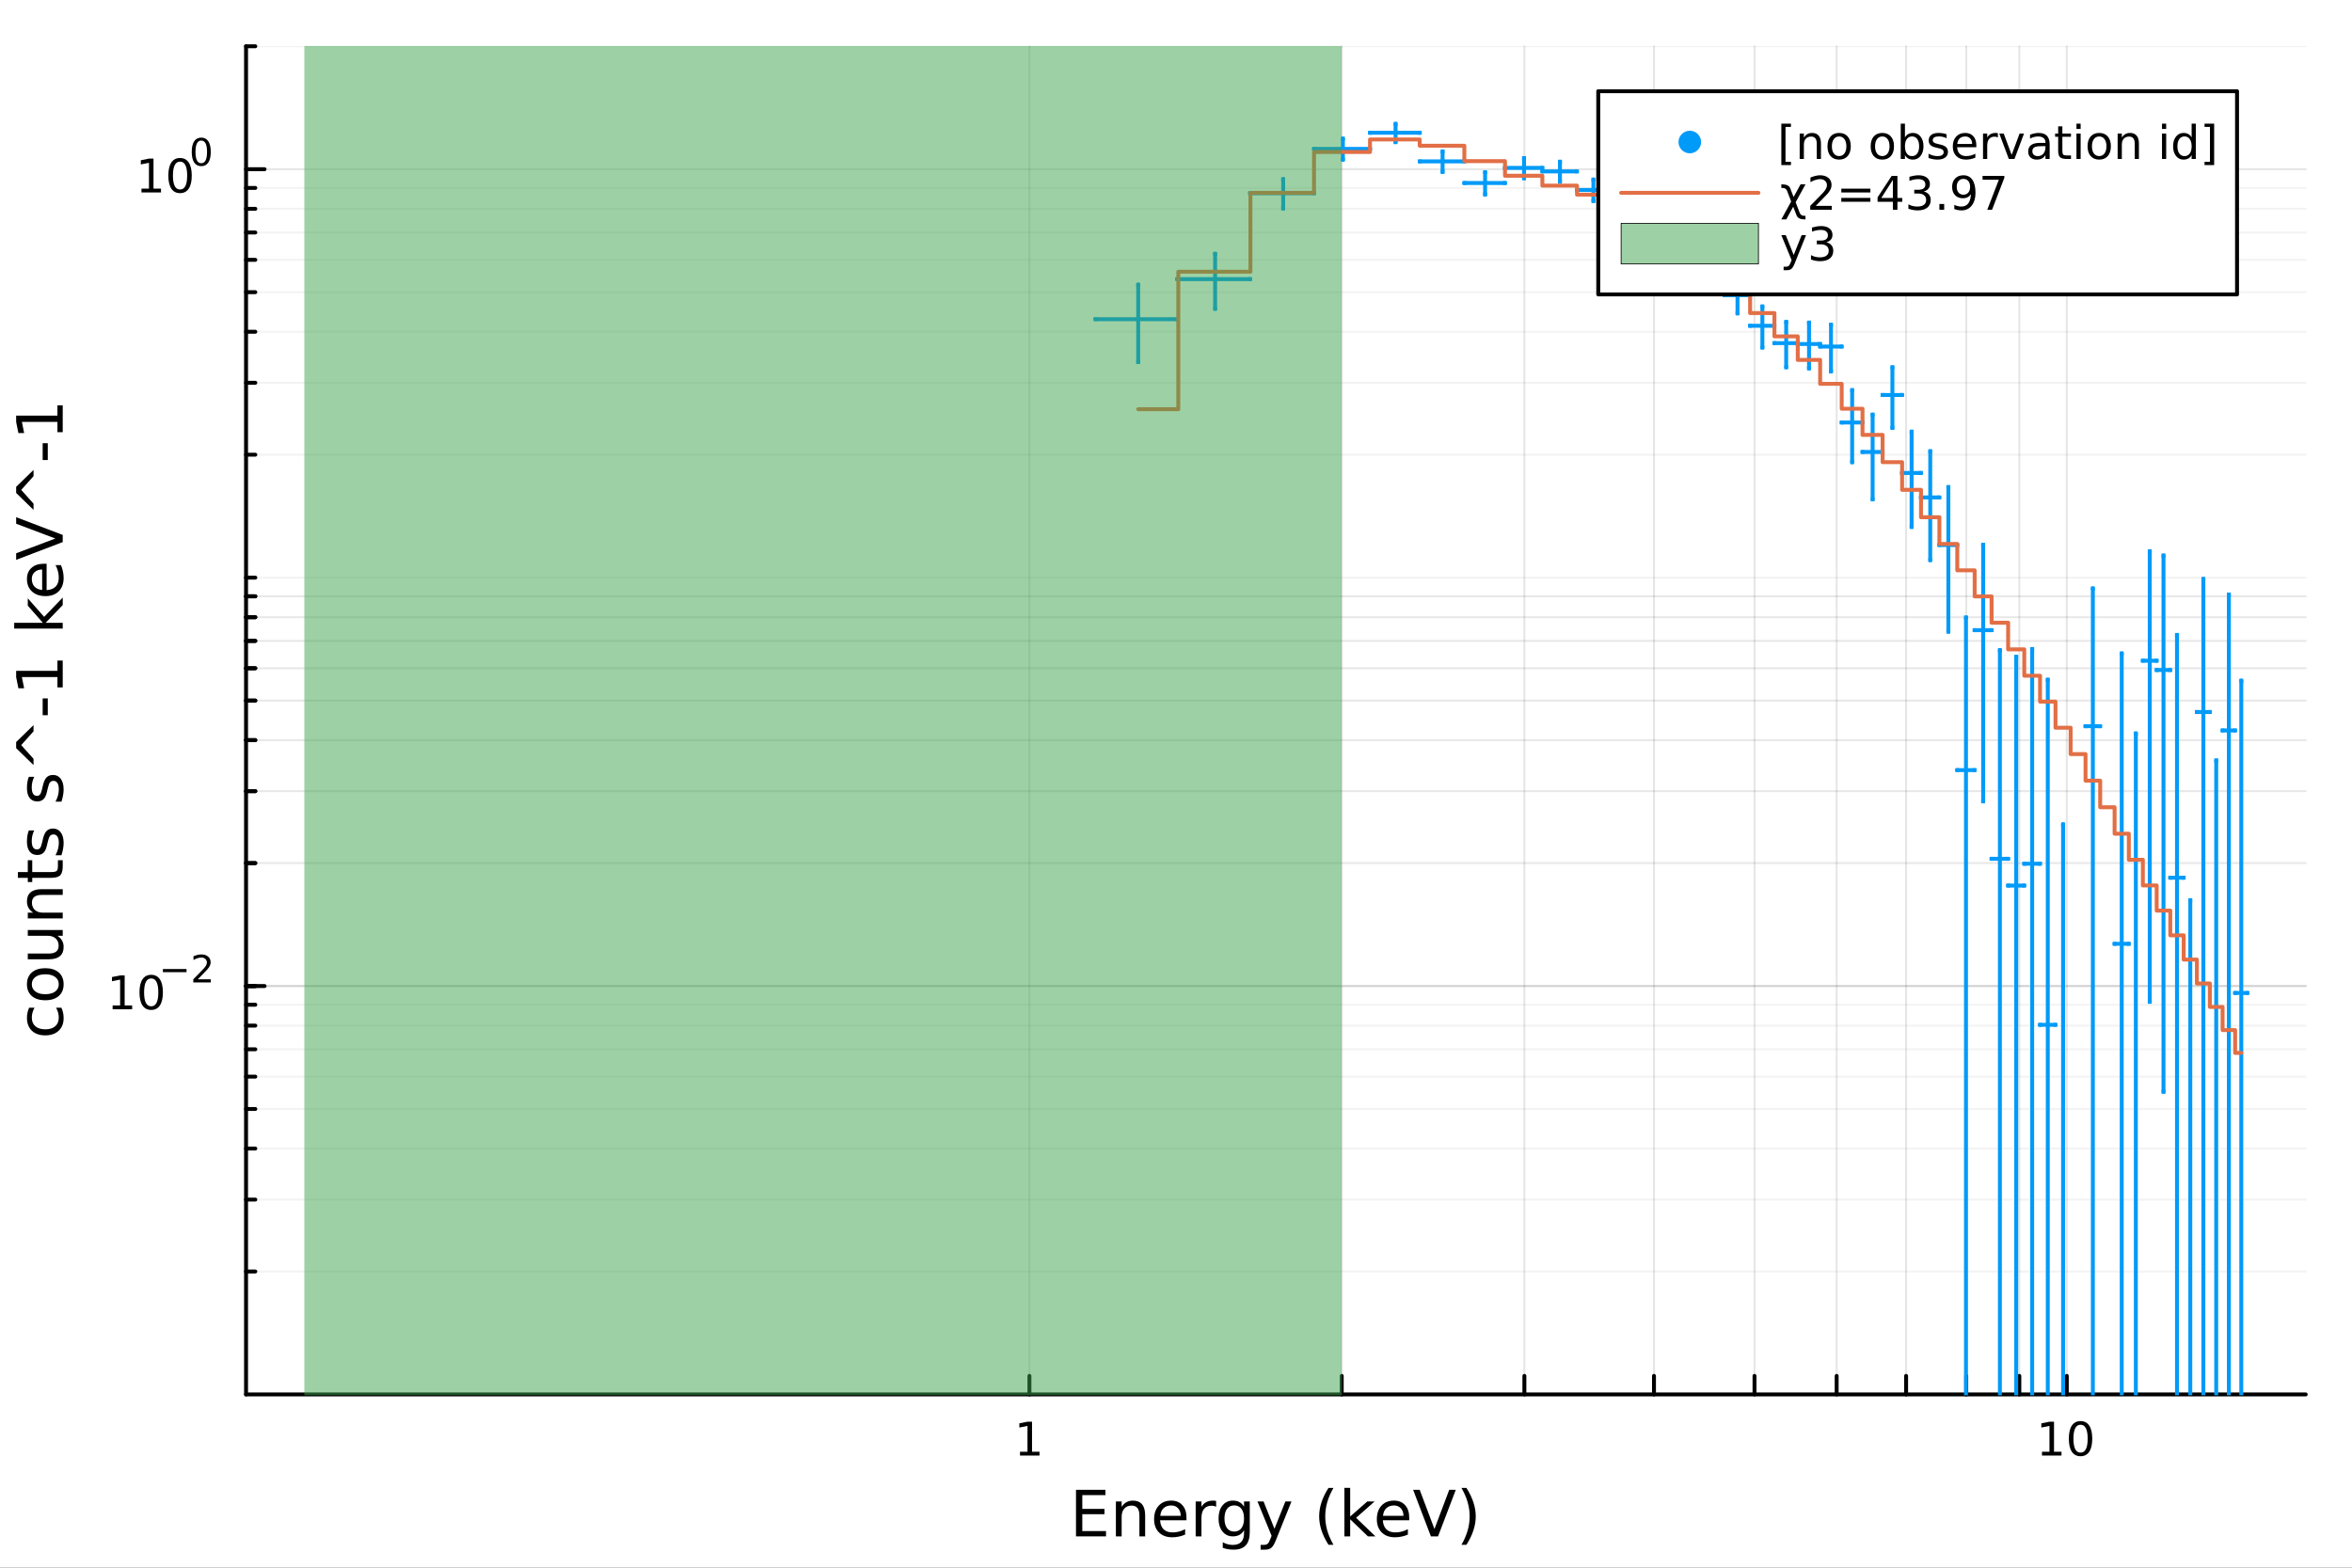 <?xml version="1.0" encoding="utf-8"?>
<svg xmlns="http://www.w3.org/2000/svg" xmlns:xlink="http://www.w3.org/1999/xlink" width="600" height="400" viewBox="0 0 2400 1600">
<rect x="0" y="0" width="2400" height="1600" fill="#333333" stroke="none"/>
<defs>
  <clipPath id="clip480">
    <rect x="0" y="0" width="2400" height="1600"/>
  </clipPath>
</defs>
<path clip-path="url(#clip480)" d="M0 1600 L2400 1600 L2400 0 L0 0  Z" fill="#ffffff" fill-rule="evenodd" fill-opacity="1"/>
<defs>
  <clipPath id="clip481">
    <rect x="480" y="0" width="1681" height="1600"/>
  </clipPath>
</defs>
<path clip-path="url(#clip480)" d="M251.071 1423.18 L2352.76 1423.18 L2352.76 47.244 L251.071 47.244  Z" fill="#ffffff" fill-rule="evenodd" fill-opacity="1"/>
<defs>
  <clipPath id="clip482">
    <rect x="251" y="47" width="2103" height="1377"/>
  </clipPath>
</defs>
<polyline clip-path="url(#clip482)" style="stroke:#000000; stroke-linecap:round; stroke-linejoin:round; stroke-width:2; stroke-opacity:0.05; fill:none" points="251.071,1297.7 2352.76,1297.7 "/>
<polyline clip-path="url(#clip482)" style="stroke:#000000; stroke-linecap:round; stroke-linejoin:round; stroke-width:2; stroke-opacity:0.05; fill:none" points="251.071,1224.31 2352.76,1224.31 "/>
<polyline clip-path="url(#clip482)" style="stroke:#000000; stroke-linecap:round; stroke-linejoin:round; stroke-width:2; stroke-opacity:0.05; fill:none" points="251.071,1172.23 2352.76,1172.23 "/>
<polyline clip-path="url(#clip482)" style="stroke:#000000; stroke-linecap:round; stroke-linejoin:round; stroke-width:2; stroke-opacity:0.05; fill:none" points="251.071,1131.84 2352.76,1131.84 "/>
<polyline clip-path="url(#clip482)" style="stroke:#000000; stroke-linecap:round; stroke-linejoin:round; stroke-width:2; stroke-opacity:0.05; fill:none" points="251.071,1098.83 2352.76,1098.83 "/>
<polyline clip-path="url(#clip482)" style="stroke:#000000; stroke-linecap:round; stroke-linejoin:round; stroke-width:2; stroke-opacity:0.05; fill:none" points="251.071,1070.93 2352.76,1070.93 "/>
<polyline clip-path="url(#clip482)" style="stroke:#000000; stroke-linecap:round; stroke-linejoin:round; stroke-width:2; stroke-opacity:0.05; fill:none" points="251.071,1046.75 2352.76,1046.75 "/>
<polyline clip-path="url(#clip482)" style="stroke:#000000; stroke-linecap:round; stroke-linejoin:round; stroke-width:2; stroke-opacity:0.05; fill:none" points="251.071,1025.43 2352.76,1025.43 "/>
<polyline clip-path="url(#clip482)" style="stroke:#000000; stroke-linecap:round; stroke-linejoin:round; stroke-width:2; stroke-opacity:0.05; fill:none" points="251.071,1006.36 2352.76,1006.36 "/>
<polyline clip-path="url(#clip482)" style="stroke:#000000; stroke-linecap:round; stroke-linejoin:round; stroke-width:2; stroke-opacity:0.05; fill:none" points="251.071,1006.36 2352.76,1006.36 "/>
<polyline clip-path="url(#clip482)" style="stroke:#000000; stroke-linecap:round; stroke-linejoin:round; stroke-width:2; stroke-opacity:0.05; fill:none" points="251.071,880.884 2352.76,880.884 "/>
<polyline clip-path="url(#clip482)" style="stroke:#000000; stroke-linecap:round; stroke-linejoin:round; stroke-width:2; stroke-opacity:0.05; fill:none" points="251.071,807.486 2352.76,807.486 "/>
<polyline clip-path="url(#clip482)" style="stroke:#000000; stroke-linecap:round; stroke-linejoin:round; stroke-width:2; stroke-opacity:0.05; fill:none" points="251.071,755.409 2352.76,755.409 "/>
<polyline clip-path="url(#clip482)" style="stroke:#000000; stroke-linecap:round; stroke-linejoin:round; stroke-width:2; stroke-opacity:0.05; fill:none" points="251.071,715.015 2352.76,715.015 "/>
<polyline clip-path="url(#clip482)" style="stroke:#000000; stroke-linecap:round; stroke-linejoin:round; stroke-width:2; stroke-opacity:0.05; fill:none" points="251.071,682.011 2352.76,682.011 "/>
<polyline clip-path="url(#clip482)" style="stroke:#000000; stroke-linecap:round; stroke-linejoin:round; stroke-width:2; stroke-opacity:0.05; fill:none" points="251.071,654.106 2352.76,654.106 "/>
<polyline clip-path="url(#clip482)" style="stroke:#000000; stroke-linecap:round; stroke-linejoin:round; stroke-width:2; stroke-opacity:0.05; fill:none" points="251.071,629.934 2352.76,629.934 "/>
<polyline clip-path="url(#clip482)" style="stroke:#000000; stroke-linecap:round; stroke-linejoin:round; stroke-width:2; stroke-opacity:0.05; fill:none" points="251.071,608.612 2352.76,608.612 "/>
<polyline clip-path="url(#clip482)" style="stroke:#000000; stroke-linecap:round; stroke-linejoin:round; stroke-width:2; stroke-opacity:0.05; fill:none" points="251.071,880.884 2352.76,880.884 "/>
<polyline clip-path="url(#clip482)" style="stroke:#000000; stroke-linecap:round; stroke-linejoin:round; stroke-width:2; stroke-opacity:0.05; fill:none" points="251.071,807.486 2352.76,807.486 "/>
<polyline clip-path="url(#clip482)" style="stroke:#000000; stroke-linecap:round; stroke-linejoin:round; stroke-width:2; stroke-opacity:0.05; fill:none" points="251.071,755.409 2352.76,755.409 "/>
<polyline clip-path="url(#clip482)" style="stroke:#000000; stroke-linecap:round; stroke-linejoin:round; stroke-width:2; stroke-opacity:0.05; fill:none" points="251.071,715.015 2352.76,715.015 "/>
<polyline clip-path="url(#clip482)" style="stroke:#000000; stroke-linecap:round; stroke-linejoin:round; stroke-width:2; stroke-opacity:0.05; fill:none" points="251.071,682.011 2352.76,682.011 "/>
<polyline clip-path="url(#clip482)" style="stroke:#000000; stroke-linecap:round; stroke-linejoin:round; stroke-width:2; stroke-opacity:0.05; fill:none" points="251.071,654.106 2352.76,654.106 "/>
<polyline clip-path="url(#clip482)" style="stroke:#000000; stroke-linecap:round; stroke-linejoin:round; stroke-width:2; stroke-opacity:0.05; fill:none" points="251.071,629.934 2352.76,629.934 "/>
<polyline clip-path="url(#clip482)" style="stroke:#000000; stroke-linecap:round; stroke-linejoin:round; stroke-width:2; stroke-opacity:0.05; fill:none" points="251.071,608.612 2352.76,608.612 "/>
<polyline clip-path="url(#clip482)" style="stroke:#000000; stroke-linecap:round; stroke-linejoin:round; stroke-width:2; stroke-opacity:0.05; fill:none" points="251.071,589.54 2352.76,589.54 "/>
<polyline clip-path="url(#clip482)" style="stroke:#000000; stroke-linecap:round; stroke-linejoin:round; stroke-width:2; stroke-opacity:0.05; fill:none" points="251.071,464.064 2352.76,464.064 "/>
<polyline clip-path="url(#clip482)" style="stroke:#000000; stroke-linecap:round; stroke-linejoin:round; stroke-width:2; stroke-opacity:0.05; fill:none" points="251.071,390.666 2352.76,390.666 "/>
<polyline clip-path="url(#clip482)" style="stroke:#000000; stroke-linecap:round; stroke-linejoin:round; stroke-width:2; stroke-opacity:0.05; fill:none" points="251.071,338.589 2352.76,338.589 "/>
<polyline clip-path="url(#clip482)" style="stroke:#000000; stroke-linecap:round; stroke-linejoin:round; stroke-width:2; stroke-opacity:0.05; fill:none" points="251.071,298.195 2352.76,298.195 "/>
<polyline clip-path="url(#clip482)" style="stroke:#000000; stroke-linecap:round; stroke-linejoin:round; stroke-width:2; stroke-opacity:0.05; fill:none" points="251.071,265.19 2352.76,265.19 "/>
<polyline clip-path="url(#clip482)" style="stroke:#000000; stroke-linecap:round; stroke-linejoin:round; stroke-width:2; stroke-opacity:0.05; fill:none" points="251.071,237.286 2352.76,237.286 "/>
<polyline clip-path="url(#clip482)" style="stroke:#000000; stroke-linecap:round; stroke-linejoin:round; stroke-width:2; stroke-opacity:0.05; fill:none" points="251.071,213.114 2352.76,213.114 "/>
<polyline clip-path="url(#clip482)" style="stroke:#000000; stroke-linecap:round; stroke-linejoin:round; stroke-width:2; stroke-opacity:0.05; fill:none" points="251.071,191.792 2352.76,191.792 "/>
<polyline clip-path="url(#clip482)" style="stroke:#000000; stroke-linecap:round; stroke-linejoin:round; stroke-width:2; stroke-opacity:0.05; fill:none" points="251.071,47.244 2352.76,47.244 "/>
<polyline clip-path="url(#clip482)" style="stroke:#000000; stroke-linecap:round; stroke-linejoin:round; stroke-width:2; stroke-opacity:0.1; fill:none" points="1050.44,1423.18 1050.44,47.244 "/>
<polyline clip-path="url(#clip482)" style="stroke:#000000; stroke-linecap:round; stroke-linejoin:round; stroke-width:2; stroke-opacity:0.1; fill:none" points="1369.09,1423.18 1369.09,47.244 "/>
<polyline clip-path="url(#clip482)" style="stroke:#000000; stroke-linecap:round; stroke-linejoin:round; stroke-width:2; stroke-opacity:0.1; fill:none" points="1555.49,1423.18 1555.49,47.244 "/>
<polyline clip-path="url(#clip482)" style="stroke:#000000; stroke-linecap:round; stroke-linejoin:round; stroke-width:2; stroke-opacity:0.1; fill:none" points="1687.74,1423.18 1687.74,47.244 "/>
<polyline clip-path="url(#clip482)" style="stroke:#000000; stroke-linecap:round; stroke-linejoin:round; stroke-width:2; stroke-opacity:0.1; fill:none" points="1790.32,1423.18 1790.32,47.244 "/>
<polyline clip-path="url(#clip482)" style="stroke:#000000; stroke-linecap:round; stroke-linejoin:round; stroke-width:2; stroke-opacity:0.1; fill:none" points="1874.14,1423.18 1874.14,47.244 "/>
<polyline clip-path="url(#clip482)" style="stroke:#000000; stroke-linecap:round; stroke-linejoin:round; stroke-width:2; stroke-opacity:0.1; fill:none" points="1945,1423.18 1945,47.244 "/>
<polyline clip-path="url(#clip482)" style="stroke:#000000; stroke-linecap:round; stroke-linejoin:round; stroke-width:2; stroke-opacity:0.1; fill:none" points="2006.39,1423.18 2006.39,47.244 "/>
<polyline clip-path="url(#clip482)" style="stroke:#000000; stroke-linecap:round; stroke-linejoin:round; stroke-width:2; stroke-opacity:0.1; fill:none" points="2060.53,1423.18 2060.53,47.244 "/>
<polyline clip-path="url(#clip482)" style="stroke:#000000; stroke-linecap:round; stroke-linejoin:round; stroke-width:2; stroke-opacity:0.1; fill:none" points="2108.97,1423.18 2108.97,47.244 "/>
<polyline clip-path="url(#clip482)" style="stroke:#000000; stroke-linecap:round; stroke-linejoin:round; stroke-width:2; stroke-opacity:0.1; fill:none" points="2427.62,1423.18 2427.62,47.244 "/>
<polyline clip-path="url(#clip482)" style="stroke:#000000; stroke-linecap:round; stroke-linejoin:round; stroke-width:2; stroke-opacity:0.1; fill:none" points="251.071,1006.36 2352.76,1006.36 "/>
<polyline clip-path="url(#clip482)" style="stroke:#000000; stroke-linecap:round; stroke-linejoin:round; stroke-width:2; stroke-opacity:0.1; fill:none" points="251.071,172.719 2352.76,172.719 "/>
<polyline clip-path="url(#clip480)" style="stroke:#000000; stroke-linecap:round; stroke-linejoin:round; stroke-width:4; stroke-opacity:1; fill:none" points="251.071,1423.18 2352.76,1423.18 "/>
<polyline clip-path="url(#clip480)" style="stroke:#000000; stroke-linecap:round; stroke-linejoin:round; stroke-width:4; stroke-opacity:1; fill:none" points="1050.44,1423.18 1050.44,1404.28 "/>
<polyline clip-path="url(#clip480)" style="stroke:#000000; stroke-linecap:round; stroke-linejoin:round; stroke-width:4; stroke-opacity:1; fill:none" points="1369.09,1423.18 1369.09,1404.28 "/>
<polyline clip-path="url(#clip480)" style="stroke:#000000; stroke-linecap:round; stroke-linejoin:round; stroke-width:4; stroke-opacity:1; fill:none" points="1555.49,1423.18 1555.49,1404.28 "/>
<polyline clip-path="url(#clip480)" style="stroke:#000000; stroke-linecap:round; stroke-linejoin:round; stroke-width:4; stroke-opacity:1; fill:none" points="1687.74,1423.18 1687.74,1404.28 "/>
<polyline clip-path="url(#clip480)" style="stroke:#000000; stroke-linecap:round; stroke-linejoin:round; stroke-width:4; stroke-opacity:1; fill:none" points="1790.32,1423.18 1790.32,1404.28 "/>
<polyline clip-path="url(#clip480)" style="stroke:#000000; stroke-linecap:round; stroke-linejoin:round; stroke-width:4; stroke-opacity:1; fill:none" points="1874.14,1423.18 1874.14,1404.28 "/>
<polyline clip-path="url(#clip480)" style="stroke:#000000; stroke-linecap:round; stroke-linejoin:round; stroke-width:4; stroke-opacity:1; fill:none" points="1945,1423.18 1945,1404.28 "/>
<polyline clip-path="url(#clip480)" style="stroke:#000000; stroke-linecap:round; stroke-linejoin:round; stroke-width:4; stroke-opacity:1; fill:none" points="2006.39,1423.18 2006.39,1404.28 "/>
<polyline clip-path="url(#clip480)" style="stroke:#000000; stroke-linecap:round; stroke-linejoin:round; stroke-width:4; stroke-opacity:1; fill:none" points="2060.53,1423.18 2060.53,1404.28 "/>
<polyline clip-path="url(#clip480)" style="stroke:#000000; stroke-linecap:round; stroke-linejoin:round; stroke-width:4; stroke-opacity:1; fill:none" points="2108.97,1423.18 2108.97,1404.28 "/>
<polyline clip-path="url(#clip480)" style="stroke:#000000; stroke-linecap:round; stroke-linejoin:round; stroke-width:4; stroke-opacity:1; fill:none" points="2427.62,1423.18 2427.62,1404.28 "/>
<path clip-path="url(#clip480)" d="M1040.82 1481.64 L1048.46 1481.64 L1048.46 1455.28 L1040.15 1456.95 L1040.15 1452.69 L1048.41 1451.02 L1053.09 1451.02 L1053.09 1481.64 L1060.73 1481.64 L1060.73 1485.58 L1040.82 1485.58 L1040.82 1481.64 Z" fill="#000000" fill-rule="nonzero" fill-opacity="1" /><path clip-path="url(#clip480)" d="M2083.66 1481.64 L2091.3 1481.64 L2091.3 1455.28 L2082.99 1456.95 L2082.99 1452.69 L2091.25 1451.02 L2095.93 1451.02 L2095.93 1481.64 L2103.57 1481.64 L2103.57 1485.58 L2083.66 1485.58 L2083.66 1481.64 Z" fill="#000000" fill-rule="nonzero" fill-opacity="1" /><path clip-path="url(#clip480)" d="M2123.01 1454.1 Q2119.4 1454.1 2117.57 1457.66 Q2115.76 1461.2 2115.76 1468.33 Q2115.76 1475.44 2117.57 1479.01 Q2119.4 1482.55 2123.01 1482.55 Q2126.64 1482.55 2128.45 1479.01 Q2130.28 1475.44 2130.28 1468.33 Q2130.28 1461.2 2128.45 1457.66 Q2126.64 1454.1 2123.01 1454.1 M2123.01 1450.39 Q2128.82 1450.39 2131.88 1455 Q2134.95 1459.58 2134.95 1468.33 Q2134.95 1477.06 2131.88 1481.67 Q2128.82 1486.25 2123.01 1486.25 Q2117.2 1486.25 2114.12 1481.67 Q2111.07 1477.06 2111.07 1468.33 Q2111.07 1459.58 2114.12 1455 Q2117.2 1450.39 2123.01 1450.39 Z" fill="#000000" fill-rule="nonzero" fill-opacity="1" /><path clip-path="url(#clip480)" d="M1097.96 1520.52 L1128 1520.52 L1128 1525.93 L1104.39 1525.93 L1104.39 1540 L1127.02 1540 L1127.02 1545.41 L1104.39 1545.41 L1104.39 1562.63 L1128.58 1562.63 L1128.58 1568.04 L1097.96 1568.04 L1097.96 1520.52 Z" fill="#000000" fill-rule="nonzero" fill-opacity="1" /><path clip-path="url(#clip480)" d="M1168.52 1546.53 L1168.52 1568.04 L1162.66 1568.04 L1162.66 1546.72 Q1162.66 1541.66 1160.69 1539.14 Q1158.72 1536.63 1154.77 1536.63 Q1150.03 1536.63 1147.29 1539.65 Q1144.55 1542.68 1144.55 1547.9 L1144.55 1568.04 L1138.67 1568.04 L1138.67 1532.4 L1144.55 1532.4 L1144.55 1537.93 Q1146.65 1534.72 1149.49 1533.13 Q1152.35 1531.54 1156.08 1531.54 Q1162.22 1531.54 1165.37 1535.36 Q1168.52 1539.14 1168.52 1546.53 Z" fill="#000000" fill-rule="nonzero" fill-opacity="1" /><path clip-path="url(#clip480)" d="M1210.69 1548.76 L1210.69 1551.62 L1183.77 1551.62 Q1184.15 1557.67 1187.39 1560.85 Q1190.67 1564 1196.5 1564 Q1199.87 1564 1203.02 1563.17 Q1206.21 1562.35 1209.32 1560.69 L1209.32 1566.23 Q1206.17 1567.57 1202.86 1568.27 Q1199.55 1568.97 1196.15 1568.97 Q1187.62 1568.97 1182.62 1564 Q1177.65 1559.04 1177.65 1550.57 Q1177.65 1541.82 1182.37 1536.69 Q1187.11 1531.54 1195.13 1531.54 Q1202.32 1531.54 1206.49 1536.18 Q1210.69 1540.8 1210.69 1548.76 M1204.84 1547.04 Q1204.77 1542.23 1202.13 1539.37 Q1199.52 1536.5 1195.19 1536.5 Q1190.29 1536.5 1187.33 1539.27 Q1184.4 1542.04 1183.96 1547.07 L1204.84 1547.04 Z" fill="#000000" fill-rule="nonzero" fill-opacity="1" /><path clip-path="url(#clip480)" d="M1240.96 1537.87 Q1239.98 1537.3 1238.8 1537.04 Q1237.65 1536.76 1236.25 1536.76 Q1231.29 1536.76 1228.61 1540 Q1225.97 1543.22 1225.97 1549.27 L1225.97 1568.04 L1220.08 1568.04 L1220.08 1532.4 L1225.97 1532.4 L1225.97 1537.93 Q1227.82 1534.69 1230.78 1533.13 Q1233.74 1531.54 1237.97 1531.54 Q1238.57 1531.54 1239.31 1531.63 Q1240.04 1531.7 1240.93 1531.85 L1240.96 1537.87 Z" fill="#000000" fill-rule="nonzero" fill-opacity="1" /><path clip-path="url(#clip480)" d="M1269.42 1549.81 Q1269.42 1543.44 1266.77 1539.94 Q1264.16 1536.44 1259.42 1536.44 Q1254.71 1536.44 1252.07 1539.94 Q1249.46 1543.44 1249.46 1549.81 Q1249.46 1556.14 1252.07 1559.64 Q1254.71 1563.14 1259.42 1563.14 Q1264.16 1563.14 1266.77 1559.64 Q1269.42 1556.14 1269.42 1549.81 M1275.27 1563.62 Q1275.27 1572.72 1271.23 1577.15 Q1267.19 1581.6 1258.85 1581.6 Q1255.76 1581.6 1253.02 1581.13 Q1250.29 1580.68 1247.71 1579.72 L1247.71 1574.03 Q1250.29 1575.43 1252.8 1576.1 Q1255.32 1576.76 1257.93 1576.76 Q1263.69 1576.76 1266.55 1573.74 Q1269.42 1570.75 1269.42 1564.67 L1269.42 1561.77 Q1267.6 1564.92 1264.77 1566.48 Q1261.94 1568.04 1257.99 1568.04 Q1251.43 1568.04 1247.42 1563.05 Q1243.41 1558.05 1243.41 1549.81 Q1243.41 1541.53 1247.42 1536.53 Q1251.43 1531.54 1257.99 1531.54 Q1261.94 1531.54 1264.77 1533.1 Q1267.6 1534.66 1269.42 1537.81 L1269.42 1532.4 L1275.27 1532.4 L1275.27 1563.62 Z" fill="#000000" fill-rule="nonzero" fill-opacity="1" /><path clip-path="url(#clip480)" d="M1302.17 1571.35 Q1299.69 1577.72 1297.33 1579.66 Q1294.97 1581.6 1291.03 1581.6 L1286.35 1581.6 L1286.35 1576.7 L1289.79 1576.7 Q1292.21 1576.7 1293.54 1575.56 Q1294.88 1574.41 1296.5 1570.14 L1297.55 1567.47 L1283.13 1532.4 L1289.34 1532.4 L1300.48 1560.28 L1311.62 1532.4 L1317.83 1532.4 L1302.17 1571.35 Z" fill="#000000" fill-rule="nonzero" fill-opacity="1" /><path clip-path="url(#clip480)" d="M1360.7 1518.58 Q1356.44 1525.9 1354.37 1533.06 Q1352.3 1540.23 1352.3 1547.58 Q1352.3 1554.93 1354.37 1562.16 Q1356.47 1569.35 1360.7 1576.64 L1355.61 1576.64 Q1350.83 1569.16 1348.45 1561.93 Q1346.09 1554.71 1346.09 1547.58 Q1346.09 1540.48 1348.45 1533.29 Q1350.8 1526.09 1355.61 1518.58 L1360.7 1518.58 Z" fill="#000000" fill-rule="nonzero" fill-opacity="1" /><path clip-path="url(#clip480)" d="M1371.84 1518.52 L1377.73 1518.52 L1377.73 1547.77 L1395.2 1532.4 L1402.68 1532.4 L1383.78 1549.07 L1403.48 1568.04 L1395.84 1568.04 L1377.73 1550.63 L1377.73 1568.04 L1371.84 1568.04 L1371.84 1518.52 Z" fill="#000000" fill-rule="nonzero" fill-opacity="1" /><path clip-path="url(#clip480)" d="M1437.98 1548.76 L1437.98 1551.62 L1411.05 1551.62 Q1411.44 1557.67 1414.68 1560.85 Q1417.96 1564 1423.79 1564 Q1427.16 1564 1430.31 1563.17 Q1433.49 1562.35 1436.61 1560.69 L1436.61 1566.23 Q1433.46 1567.57 1430.15 1568.27 Q1426.84 1568.97 1423.43 1568.97 Q1414.9 1568.97 1409.91 1564 Q1404.94 1559.04 1404.94 1550.57 Q1404.94 1541.82 1409.65 1536.69 Q1414.4 1531.54 1422.42 1531.54 Q1429.61 1531.54 1433.78 1536.18 Q1437.98 1540.8 1437.98 1548.76 M1432.12 1547.04 Q1432.06 1542.23 1429.42 1539.37 Q1426.81 1536.5 1422.48 1536.5 Q1417.58 1536.5 1414.62 1539.27 Q1411.69 1542.04 1411.24 1547.07 L1432.12 1547.04 Z" fill="#000000" fill-rule="nonzero" fill-opacity="1" /><path clip-path="url(#clip480)" d="M1460.1 1568.04 L1441.96 1520.52 L1448.67 1520.52 L1463.73 1560.53 L1478.82 1520.52 L1485.5 1520.52 L1467.39 1568.04 L1460.1 1568.04 Z" fill="#000000" fill-rule="nonzero" fill-opacity="1" /><path clip-path="url(#clip480)" d="M1491.26 1518.58 L1496.35 1518.58 Q1501.13 1526.09 1503.48 1533.29 Q1505.87 1540.48 1505.87 1547.58 Q1505.87 1554.71 1503.48 1561.93 Q1501.13 1569.16 1496.35 1576.64 L1491.26 1576.64 Q1495.49 1569.35 1497.56 1562.16 Q1499.66 1554.93 1499.66 1547.58 Q1499.66 1540.23 1497.56 1533.06 Q1495.49 1525.9 1491.26 1518.58 Z" fill="#000000" fill-rule="nonzero" fill-opacity="1" /><polyline clip-path="url(#clip480)" style="stroke:#000000; stroke-linecap:round; stroke-linejoin:round; stroke-width:4; stroke-opacity:1; fill:none" points="251.071,1423.18 251.071,47.244 "/>
<polyline clip-path="url(#clip480)" style="stroke:#000000; stroke-linecap:round; stroke-linejoin:round; stroke-width:4; stroke-opacity:1; fill:none" points="251.071,1006.36 269.969,1006.36 "/>
<polyline clip-path="url(#clip480)" style="stroke:#000000; stroke-linecap:round; stroke-linejoin:round; stroke-width:4; stroke-opacity:1; fill:none" points="251.071,172.719 269.969,172.719 "/>
<polyline clip-path="url(#clip480)" style="stroke:#000000; stroke-linecap:round; stroke-linejoin:round; stroke-width:4; stroke-opacity:1; fill:none" points="251.071,1297.7 260.52,1297.7 "/>
<polyline clip-path="url(#clip480)" style="stroke:#000000; stroke-linecap:round; stroke-linejoin:round; stroke-width:4; stroke-opacity:1; fill:none" points="251.071,1224.31 260.52,1224.31 "/>
<polyline clip-path="url(#clip480)" style="stroke:#000000; stroke-linecap:round; stroke-linejoin:round; stroke-width:4; stroke-opacity:1; fill:none" points="251.071,1172.23 260.52,1172.23 "/>
<polyline clip-path="url(#clip480)" style="stroke:#000000; stroke-linecap:round; stroke-linejoin:round; stroke-width:4; stroke-opacity:1; fill:none" points="251.071,1131.84 260.52,1131.84 "/>
<polyline clip-path="url(#clip480)" style="stroke:#000000; stroke-linecap:round; stroke-linejoin:round; stroke-width:4; stroke-opacity:1; fill:none" points="251.071,1098.83 260.52,1098.83 "/>
<polyline clip-path="url(#clip480)" style="stroke:#000000; stroke-linecap:round; stroke-linejoin:round; stroke-width:4; stroke-opacity:1; fill:none" points="251.071,1070.93 260.52,1070.93 "/>
<polyline clip-path="url(#clip480)" style="stroke:#000000; stroke-linecap:round; stroke-linejoin:round; stroke-width:4; stroke-opacity:1; fill:none" points="251.071,1046.75 260.52,1046.75 "/>
<polyline clip-path="url(#clip480)" style="stroke:#000000; stroke-linecap:round; stroke-linejoin:round; stroke-width:4; stroke-opacity:1; fill:none" points="251.071,1025.43 260.52,1025.43 "/>
<polyline clip-path="url(#clip480)" style="stroke:#000000; stroke-linecap:round; stroke-linejoin:round; stroke-width:4; stroke-opacity:1; fill:none" points="251.071,1006.36 260.52,1006.36 "/>
<polyline clip-path="url(#clip480)" style="stroke:#000000; stroke-linecap:round; stroke-linejoin:round; stroke-width:4; stroke-opacity:1; fill:none" points="251.071,1006.36 260.52,1006.36 "/>
<polyline clip-path="url(#clip480)" style="stroke:#000000; stroke-linecap:round; stroke-linejoin:round; stroke-width:4; stroke-opacity:1; fill:none" points="251.071,880.884 260.52,880.884 "/>
<polyline clip-path="url(#clip480)" style="stroke:#000000; stroke-linecap:round; stroke-linejoin:round; stroke-width:4; stroke-opacity:1; fill:none" points="251.071,807.486 260.52,807.486 "/>
<polyline clip-path="url(#clip480)" style="stroke:#000000; stroke-linecap:round; stroke-linejoin:round; stroke-width:4; stroke-opacity:1; fill:none" points="251.071,755.409 260.52,755.409 "/>
<polyline clip-path="url(#clip480)" style="stroke:#000000; stroke-linecap:round; stroke-linejoin:round; stroke-width:4; stroke-opacity:1; fill:none" points="251.071,715.015 260.52,715.015 "/>
<polyline clip-path="url(#clip480)" style="stroke:#000000; stroke-linecap:round; stroke-linejoin:round; stroke-width:4; stroke-opacity:1; fill:none" points="251.071,682.011 260.52,682.011 "/>
<polyline clip-path="url(#clip480)" style="stroke:#000000; stroke-linecap:round; stroke-linejoin:round; stroke-width:4; stroke-opacity:1; fill:none" points="251.071,654.106 260.52,654.106 "/>
<polyline clip-path="url(#clip480)" style="stroke:#000000; stroke-linecap:round; stroke-linejoin:round; stroke-width:4; stroke-opacity:1; fill:none" points="251.071,629.934 260.52,629.934 "/>
<polyline clip-path="url(#clip480)" style="stroke:#000000; stroke-linecap:round; stroke-linejoin:round; stroke-width:4; stroke-opacity:1; fill:none" points="251.071,608.612 260.52,608.612 "/>
<polyline clip-path="url(#clip480)" style="stroke:#000000; stroke-linecap:round; stroke-linejoin:round; stroke-width:4; stroke-opacity:1; fill:none" points="251.071,880.884 260.52,880.884 "/>
<polyline clip-path="url(#clip480)" style="stroke:#000000; stroke-linecap:round; stroke-linejoin:round; stroke-width:4; stroke-opacity:1; fill:none" points="251.071,807.486 260.52,807.486 "/>
<polyline clip-path="url(#clip480)" style="stroke:#000000; stroke-linecap:round; stroke-linejoin:round; stroke-width:4; stroke-opacity:1; fill:none" points="251.071,755.409 260.52,755.409 "/>
<polyline clip-path="url(#clip480)" style="stroke:#000000; stroke-linecap:round; stroke-linejoin:round; stroke-width:4; stroke-opacity:1; fill:none" points="251.071,715.015 260.52,715.015 "/>
<polyline clip-path="url(#clip480)" style="stroke:#000000; stroke-linecap:round; stroke-linejoin:round; stroke-width:4; stroke-opacity:1; fill:none" points="251.071,682.011 260.52,682.011 "/>
<polyline clip-path="url(#clip480)" style="stroke:#000000; stroke-linecap:round; stroke-linejoin:round; stroke-width:4; stroke-opacity:1; fill:none" points="251.071,654.106 260.52,654.106 "/>
<polyline clip-path="url(#clip480)" style="stroke:#000000; stroke-linecap:round; stroke-linejoin:round; stroke-width:4; stroke-opacity:1; fill:none" points="251.071,629.934 260.52,629.934 "/>
<polyline clip-path="url(#clip480)" style="stroke:#000000; stroke-linecap:round; stroke-linejoin:round; stroke-width:4; stroke-opacity:1; fill:none" points="251.071,608.612 260.52,608.612 "/>
<polyline clip-path="url(#clip480)" style="stroke:#000000; stroke-linecap:round; stroke-linejoin:round; stroke-width:4; stroke-opacity:1; fill:none" points="251.071,589.54 260.52,589.54 "/>
<polyline clip-path="url(#clip480)" style="stroke:#000000; stroke-linecap:round; stroke-linejoin:round; stroke-width:4; stroke-opacity:1; fill:none" points="251.071,464.064 260.52,464.064 "/>
<polyline clip-path="url(#clip480)" style="stroke:#000000; stroke-linecap:round; stroke-linejoin:round; stroke-width:4; stroke-opacity:1; fill:none" points="251.071,390.666 260.52,390.666 "/>
<polyline clip-path="url(#clip480)" style="stroke:#000000; stroke-linecap:round; stroke-linejoin:round; stroke-width:4; stroke-opacity:1; fill:none" points="251.071,338.589 260.52,338.589 "/>
<polyline clip-path="url(#clip480)" style="stroke:#000000; stroke-linecap:round; stroke-linejoin:round; stroke-width:4; stroke-opacity:1; fill:none" points="251.071,298.195 260.52,298.195 "/>
<polyline clip-path="url(#clip480)" style="stroke:#000000; stroke-linecap:round; stroke-linejoin:round; stroke-width:4; stroke-opacity:1; fill:none" points="251.071,265.19 260.52,265.19 "/>
<polyline clip-path="url(#clip480)" style="stroke:#000000; stroke-linecap:round; stroke-linejoin:round; stroke-width:4; stroke-opacity:1; fill:none" points="251.071,237.286 260.52,237.286 "/>
<polyline clip-path="url(#clip480)" style="stroke:#000000; stroke-linecap:round; stroke-linejoin:round; stroke-width:4; stroke-opacity:1; fill:none" points="251.071,213.114 260.52,213.114 "/>
<polyline clip-path="url(#clip480)" style="stroke:#000000; stroke-linecap:round; stroke-linejoin:round; stroke-width:4; stroke-opacity:1; fill:none" points="251.071,191.792 260.52,191.792 "/>
<polyline clip-path="url(#clip480)" style="stroke:#000000; stroke-linecap:round; stroke-linejoin:round; stroke-width:4; stroke-opacity:1; fill:none" points="251.071,47.244 260.52,47.244 "/>
<path clip-path="url(#clip480)" d="M114.931 1026.15 L122.57 1026.15 L122.57 999.787 L114.26 1001.45 L114.26 997.194 L122.524 995.527 L127.2 995.527 L127.2 1026.15 L134.839 1026.15 L134.839 1030.09 L114.931 1030.09 L114.931 1026.15 Z" fill="#000000" fill-rule="nonzero" fill-opacity="1" /><path clip-path="url(#clip480)" d="M154.283 998.606 Q150.672 998.606 148.843 1002.17 Q147.038 1005.71 147.038 1012.84 Q147.038 1019.95 148.843 1023.51 Q150.672 1027.05 154.283 1027.05 Q157.917 1027.05 159.723 1023.51 Q161.552 1019.95 161.552 1012.84 Q161.552 1005.71 159.723 1002.17 Q157.917 998.606 154.283 998.606 M154.283 994.902 Q160.093 994.902 163.149 999.509 Q166.227 1004.09 166.227 1012.84 Q166.227 1021.57 163.149 1026.18 Q160.093 1030.76 154.283 1030.76 Q148.473 1030.76 145.394 1026.18 Q142.339 1021.57 142.339 1012.84 Q142.339 1004.09 145.394 999.509 Q148.473 994.902 154.283 994.902 Z" fill="#000000" fill-rule="nonzero" fill-opacity="1" /><path clip-path="url(#clip480)" d="M166.227 989.004 L190.339 989.004 L190.339 992.201 L166.227 992.201 L166.227 989.004 Z" fill="#000000" fill-rule="nonzero" fill-opacity="1" /><path clip-path="url(#clip480)" d="M201.812 999.48 L215.071 999.48 L215.071 1002.68 L197.241 1002.68 L197.241 999.48 Q199.404 997.241 203.128 993.48 Q206.871 989.7 207.83 988.609 Q209.655 986.559 210.369 985.148 Q211.103 983.719 211.103 982.346 Q211.103 980.108 209.523 978.697 Q207.962 977.286 205.442 977.286 Q203.655 977.286 201.661 977.907 Q199.686 978.528 197.43 979.788 L197.43 975.951 Q199.724 975.029 201.718 974.559 Q203.711 974.089 205.366 974.089 Q209.73 974.089 212.325 976.271 Q214.921 978.453 214.921 982.101 Q214.921 983.832 214.263 985.393 Q213.623 986.935 211.912 989.041 Q211.441 989.587 208.921 992.201 Q206.401 994.796 201.812 999.48 Z" fill="#000000" fill-rule="nonzero" fill-opacity="1" /><path clip-path="url(#clip480)" d="M144.366 192.512 L152.004 192.512 L152.004 166.146 L143.694 167.813 L143.694 163.554 L151.958 161.887 L156.634 161.887 L156.634 192.512 L164.273 192.512 L164.273 196.447 L144.366 196.447 L144.366 192.512 Z" fill="#000000" fill-rule="nonzero" fill-opacity="1" /><path clip-path="url(#clip480)" d="M183.717 164.966 Q180.106 164.966 178.277 168.531 Q176.472 172.072 176.472 179.202 Q176.472 186.308 178.277 189.873 Q180.106 193.415 183.717 193.415 Q187.351 193.415 189.157 189.873 Q190.986 186.308 190.986 179.202 Q190.986 172.072 189.157 168.531 Q187.351 164.966 183.717 164.966 M183.717 161.262 Q189.527 161.262 192.583 165.869 Q195.662 170.452 195.662 179.202 Q195.662 187.929 192.583 192.535 Q189.527 197.118 183.717 197.118 Q177.907 197.118 174.828 192.535 Q171.773 187.929 171.773 179.202 Q171.773 170.452 174.828 165.869 Q177.907 161.262 183.717 161.262 Z" fill="#000000" fill-rule="nonzero" fill-opacity="1" /><path clip-path="url(#clip480)" d="M205.366 143.458 Q202.432 143.458 200.947 146.354 Q199.48 149.232 199.48 155.025 Q199.48 160.799 200.947 163.695 Q202.432 166.573 205.366 166.573 Q208.319 166.573 209.786 163.695 Q211.272 160.799 211.272 155.025 Q211.272 149.232 209.786 146.354 Q208.319 143.458 205.366 143.458 M205.366 140.449 Q210.087 140.449 212.57 144.192 Q215.071 147.916 215.071 155.025 Q215.071 162.115 212.57 165.858 Q210.087 169.582 205.366 169.582 Q200.646 169.582 198.144 165.858 Q195.662 162.115 195.662 155.025 Q195.662 147.916 198.144 144.192 Q200.646 140.449 205.366 140.449 Z" fill="#000000" fill-rule="nonzero" fill-opacity="1" /><path clip-path="url(#clip480)" d="M29.725 1028.51 L35.199 1028.51 Q33.831 1030.99 33.162 1033.51 Q32.462 1035.99 32.462 1038.54 Q32.462 1044.24 36.09 1047.39 Q39.687 1050.54 46.212 1050.54 Q52.737 1050.54 56.365 1047.39 Q59.962 1044.24 59.962 1038.54 Q59.962 1035.99 59.294 1033.51 Q58.593 1030.99 57.225 1028.51 L62.636 1028.51 Q63.781 1030.96 64.354 1033.6 Q64.927 1036.21 64.927 1039.17 Q64.927 1047.23 59.866 1051.97 Q54.806 1056.71 46.212 1056.71 Q37.491 1056.71 32.494 1051.94 Q27.497 1047.13 27.497 1038.79 Q27.497 1036.09 28.07 1033.51 Q28.611 1030.93 29.725 1028.51 Z" fill="#000000" fill-rule="nonzero" fill-opacity="1" /><path clip-path="url(#clip480)" d="M32.462 1004.51 Q32.462 1009.22 36.154 1011.96 Q39.815 1014.7 46.212 1014.7 Q52.609 1014.7 56.302 1011.99 Q59.962 1009.26 59.962 1004.51 Q59.962 999.834 56.27 997.097 Q52.578 994.36 46.212 994.36 Q39.878 994.36 36.186 997.097 Q32.462 999.834 32.462 1004.51 M27.497 1004.51 Q27.497 996.874 32.462 992.514 Q37.427 988.153 46.212 988.153 Q54.965 988.153 59.962 992.514 Q64.927 996.874 64.927 1004.51 Q64.927 1012.18 59.962 1016.54 Q54.965 1020.87 46.212 1020.87 Q37.427 1020.87 32.462 1016.54 Q27.497 1012.18 27.497 1004.51 Z" fill="#000000" fill-rule="nonzero" fill-opacity="1" /><path clip-path="url(#clip480)" d="M49.936 979.05 L28.356 979.05 L28.356 973.194 L49.713 973.194 Q54.774 973.194 57.32 971.221 Q59.835 969.247 59.835 965.3 Q59.835 960.558 56.811 957.821 Q53.787 955.052 48.567 955.052 L28.356 955.052 L28.356 949.195 L64.004 949.195 L64.004 955.052 L58.53 955.052 Q61.776 957.184 63.368 960.017 Q64.927 962.818 64.927 966.542 Q64.927 972.685 61.108 975.868 Q57.288 979.05 49.936 979.05 M27.497 964.314 L27.497 964.314 Z" fill="#000000" fill-rule="nonzero" fill-opacity="1" /><path clip-path="url(#clip480)" d="M42.488 907.5 L64.004 907.5 L64.004 913.356 L42.679 913.356 Q37.618 913.356 35.104 915.33 Q32.589 917.303 32.589 921.25 Q32.589 925.992 35.613 928.729 Q38.637 931.467 43.857 931.467 L64.004 931.467 L64.004 937.355 L28.356 937.355 L28.356 931.467 L33.894 931.467 Q30.68 929.366 29.088 926.533 Q27.497 923.669 27.497 919.945 Q27.497 913.802 31.316 910.651 Q35.104 907.5 42.488 907.5 Z" fill="#000000" fill-rule="nonzero" fill-opacity="1" /><path clip-path="url(#clip480)" d="M18.235 890.026 L28.356 890.026 L28.356 877.963 L32.908 877.963 L32.908 890.026 L52.259 890.026 Q56.62 890.026 57.861 888.848 Q59.103 887.639 59.103 883.979 L59.103 877.963 L64.004 877.963 L64.004 883.979 Q64.004 890.758 61.49 893.336 Q58.943 895.914 52.259 895.914 L32.908 895.914 L32.908 900.211 L28.356 900.211 L28.356 895.914 L18.235 895.914 L18.235 890.026 Z" fill="#000000" fill-rule="nonzero" fill-opacity="1" /><path clip-path="url(#clip480)" d="M29.407 847.535 L34.945 847.535 Q33.672 850.017 33.035 852.691 Q32.398 855.365 32.398 858.229 Q32.398 862.59 33.735 864.786 Q35.072 866.95 37.746 866.95 Q39.783 866.95 40.96 865.391 Q42.106 863.831 43.157 859.12 L43.602 857.115 Q44.939 850.877 47.39 848.267 Q49.809 845.625 54.169 845.625 Q59.134 845.625 62.031 849.572 Q64.927 853.487 64.927 860.362 Q64.927 863.226 64.354 866.346 Q63.813 869.433 62.699 872.87 L56.652 872.87 Q58.339 869.624 59.198 866.473 Q60.026 863.322 60.026 860.234 Q60.026 856.097 58.625 853.869 Q57.193 851.641 54.615 851.641 Q52.228 851.641 50.955 853.264 Q49.681 854.855 48.504 860.298 L48.026 862.335 Q46.88 867.778 44.525 870.197 Q42.138 872.616 38 872.616 Q32.971 872.616 30.234 869.051 Q27.497 865.486 27.497 858.929 Q27.497 855.683 27.974 852.818 Q28.452 849.954 29.407 847.535 Z" fill="#000000" fill-rule="nonzero" fill-opacity="1" /><path clip-path="url(#clip480)" d="M29.407 792.853 L34.945 792.853 Q33.672 795.336 33.035 798.01 Q32.398 800.683 32.398 803.548 Q32.398 807.908 33.735 810.105 Q35.072 812.269 37.746 812.269 Q39.783 812.269 40.96 810.709 Q42.106 809.15 43.157 804.439 L43.602 802.434 Q44.939 796.195 47.39 793.585 Q49.809 790.944 54.169 790.944 Q59.134 790.944 62.031 794.89 Q64.927 798.805 64.927 805.68 Q64.927 808.545 64.354 811.664 Q63.813 814.751 62.699 818.189 L56.652 818.189 Q58.339 814.942 59.198 811.791 Q60.026 808.64 60.026 805.553 Q60.026 801.415 58.625 799.187 Q57.193 796.959 54.615 796.959 Q52.228 796.959 50.955 798.583 Q49.681 800.174 48.504 805.617 L48.026 807.654 Q46.88 813.096 44.525 815.515 Q42.138 817.934 38 817.934 Q32.971 817.934 30.234 814.37 Q27.497 810.805 27.497 804.248 Q27.497 801.002 27.974 798.137 Q28.452 795.272 29.407 792.853 Z" fill="#000000" fill-rule="nonzero" fill-opacity="1" /><path clip-path="url(#clip480)" d="M16.484 757.333 L34.213 740.05 L34.213 746.447 L21.64 760.452 L34.213 774.457 L34.213 780.854 L16.484 763.571 L16.484 757.333 Z" fill="#000000" fill-rule="nonzero" fill-opacity="1" /><path clip-path="url(#clip480)" d="M43.538 729.96 L43.538 712.805 L48.758 712.805 L48.758 729.96 L43.538 729.96 Z" fill="#000000" fill-rule="nonzero" fill-opacity="1" /><path clip-path="url(#clip480)" d="M58.593 701.537 L58.593 691.034 L22.341 691.034 L24.632 702.46 L18.776 702.46 L16.484 691.098 L16.484 684.668 L58.593 684.668 L58.593 674.165 L64.004 674.165 L64.004 701.537 L58.593 701.537 Z" fill="#000000" fill-rule="nonzero" fill-opacity="1" /><path clip-path="url(#clip480)" d="M14.479 641.509 L14.479 635.62 L43.729 635.62 L28.356 618.147 L28.356 610.667 L45.034 629.573 L64.004 609.871 L64.004 617.51 L46.594 635.62 L64.004 635.62 L64.004 641.509 L14.479 641.509 Z" fill="#000000" fill-rule="nonzero" fill-opacity="1" /><path clip-path="url(#clip480)" d="M44.716 575.369 L47.581 575.369 L47.581 602.296 Q53.628 601.914 56.811 598.668 Q59.962 595.389 59.962 589.565 Q59.962 586.191 59.134 583.04 Q58.307 579.857 56.652 576.738 L62.19 576.738 Q63.527 579.889 64.227 583.199 Q64.927 586.509 64.927 589.915 Q64.927 598.445 59.962 603.442 Q54.997 608.407 46.53 608.407 Q37.777 608.407 32.653 603.696 Q27.497 598.954 27.497 590.933 Q27.497 583.74 32.144 579.57 Q36.759 575.369 44.716 575.369 M42.997 581.226 Q38.191 581.289 35.327 583.931 Q32.462 586.541 32.462 590.87 Q32.462 595.771 35.231 598.731 Q38 601.659 43.029 602.105 L42.997 581.226 Z" fill="#000000" fill-rule="nonzero" fill-opacity="1" /><path clip-path="url(#clip480)" d="M64.004 553.248 L16.484 571.391 L16.484 564.675 L56.493 549.62 L16.484 534.533 L16.484 527.849 L64.004 545.96 L64.004 553.248 Z" fill="#000000" fill-rule="nonzero" fill-opacity="1" /><path clip-path="url(#clip480)" d="M16.484 496.88 L34.213 479.597 L34.213 485.995 L21.64 499.999 L34.213 514.004 L34.213 520.401 L16.484 503.118 L16.484 496.88 Z" fill="#000000" fill-rule="nonzero" fill-opacity="1" /><path clip-path="url(#clip480)" d="M43.538 469.507 L43.538 452.352 L48.758 452.352 L48.758 469.507 L43.538 469.507 Z" fill="#000000" fill-rule="nonzero" fill-opacity="1" /><path clip-path="url(#clip480)" d="M58.593 441.084 L58.593 430.581 L22.341 430.581 L24.632 442.008 L18.776 442.008 L16.484 430.645 L16.484 424.215 L58.593 424.215 L58.593 413.712 L64.004 413.712 L64.004 441.084 L58.593 441.084 Z" fill="#000000" fill-rule="nonzero" fill-opacity="1" /><polyline clip-path="url(#clip482)" style="stroke:#009af9; stroke-linecap:round; stroke-linejoin:round; stroke-width:4; stroke-opacity:1; fill:none" points="1117.81,325.785 1201.28,325.785 "/>
<polyline clip-path="url(#clip482)" style="stroke:#009af9; stroke-linecap:round; stroke-linejoin:round; stroke-width:4; stroke-opacity:1; fill:none" points="1201.28,284.908 1275.56,284.908 "/>
<polyline clip-path="url(#clip482)" style="stroke:#009af9; stroke-linecap:round; stroke-linejoin:round; stroke-width:4; stroke-opacity:1; fill:none" points="1275.56,197.215 1340.83,197.215 "/>
<polyline clip-path="url(#clip482)" style="stroke:#009af9; stroke-linecap:round; stroke-linejoin:round; stroke-width:4; stroke-opacity:1; fill:none" points="1340.83,151.941 1397.99,151.941 "/>
<polyline clip-path="url(#clip482)" style="stroke:#009af9; stroke-linecap:round; stroke-linejoin:round; stroke-width:4; stroke-opacity:1; fill:none" points="1397.99,135.501 1448.72,135.501 "/>
<polyline clip-path="url(#clip482)" style="stroke:#009af9; stroke-linecap:round; stroke-linejoin:round; stroke-width:4; stroke-opacity:1; fill:none" points="1448.72,164.703 1494.2,164.703 "/>
<polyline clip-path="url(#clip482)" style="stroke:#009af9; stroke-linecap:round; stroke-linejoin:round; stroke-width:4; stroke-opacity:1; fill:none" points="1494.2,186.779 1535.69,186.779 "/>
<polyline clip-path="url(#clip482)" style="stroke:#009af9; stroke-linecap:round; stroke-linejoin:round; stroke-width:4; stroke-opacity:1; fill:none" points="1535.69,171.348 1573.82,171.348 "/>
<polyline clip-path="url(#clip482)" style="stroke:#009af9; stroke-linecap:round; stroke-linejoin:round; stroke-width:4; stroke-opacity:1; fill:none" points="1573.82,174.943 1609.11,174.943 "/>
<polyline clip-path="url(#clip482)" style="stroke:#009af9; stroke-linecap:round; stroke-linejoin:round; stroke-width:4; stroke-opacity:1; fill:none" points="1609.11,193.887 1642.14,193.887 "/>
<polyline clip-path="url(#clip482)" style="stroke:#009af9; stroke-linecap:round; stroke-linejoin:round; stroke-width:4; stroke-opacity:1; fill:none" points="1642.14,195.605 1673.68,195.605 "/>
<polyline clip-path="url(#clip482)" style="stroke:#009af9; stroke-linecap:round; stroke-linejoin:round; stroke-width:4; stroke-opacity:1; fill:none" points="1673.68,242.093 1703.89,242.093 "/>
<polyline clip-path="url(#clip482)" style="stroke:#009af9; stroke-linecap:round; stroke-linejoin:round; stroke-width:4; stroke-opacity:1; fill:none" points="1703.89,249.91 1732.54,249.91 "/>
<polyline clip-path="url(#clip482)" style="stroke:#009af9; stroke-linecap:round; stroke-linejoin:round; stroke-width:4; stroke-opacity:1; fill:none" points="1732.54,274.425 1759.78,274.425 "/>
<polyline clip-path="url(#clip482)" style="stroke:#009af9; stroke-linecap:round; stroke-linejoin:round; stroke-width:4; stroke-opacity:1; fill:none" points="1759.78,301.226 1785.76,301.226 "/>
<polyline clip-path="url(#clip482)" style="stroke:#009af9; stroke-linecap:round; stroke-linejoin:round; stroke-width:4; stroke-opacity:1; fill:none" points="1785.76,332.515 1810.59,332.515 "/>
<polyline clip-path="url(#clip482)" style="stroke:#009af9; stroke-linecap:round; stroke-linejoin:round; stroke-width:4; stroke-opacity:1; fill:none" points="1810.59,350.204 1834.38,350.204 "/>
<polyline clip-path="url(#clip482)" style="stroke:#009af9; stroke-linecap:round; stroke-linejoin:round; stroke-width:4; stroke-opacity:1; fill:none" points="1834.38,351.113 1857.23,351.113 "/>
<polyline clip-path="url(#clip482)" style="stroke:#009af9; stroke-linecap:round; stroke-linejoin:round; stroke-width:4; stroke-opacity:1; fill:none" points="1857.23,353.686 1879.22,353.686 "/>
<polyline clip-path="url(#clip482)" style="stroke:#009af9; stroke-linecap:round; stroke-linejoin:round; stroke-width:4; stroke-opacity:1; fill:none" points="1879.22,431.234 1900.45,431.234 "/>
<polyline clip-path="url(#clip482)" style="stroke:#009af9; stroke-linecap:round; stroke-linejoin:round; stroke-width:4; stroke-opacity:1; fill:none" points="1900.45,461.271 1920.97,461.271 "/>
<polyline clip-path="url(#clip482)" style="stroke:#009af9; stroke-linecap:round; stroke-linejoin:round; stroke-width:4; stroke-opacity:1; fill:none" points="1920.97,403.13 1940.86,403.13 "/>
<polyline clip-path="url(#clip482)" style="stroke:#009af9; stroke-linecap:round; stroke-linejoin:round; stroke-width:4; stroke-opacity:1; fill:none" points="1940.86,482.712 1960.16,482.712 "/>
<polyline clip-path="url(#clip482)" style="stroke:#009af9; stroke-linecap:round; stroke-linejoin:round; stroke-width:4; stroke-opacity:1; fill:none" points="1960.16,507.683 1978.91,507.683 "/>
<polyline clip-path="url(#clip482)" style="stroke:#009af9; stroke-linecap:round; stroke-linejoin:round; stroke-width:4; stroke-opacity:1; fill:none" points="1978.91,556.241 1997.15,556.241 "/>
<polyline clip-path="url(#clip482)" style="stroke:#009af9; stroke-linecap:round; stroke-linejoin:round; stroke-width:4; stroke-opacity:1; fill:none" points="1997.15,785.985 2014.9,785.985 "/>
<polyline clip-path="url(#clip482)" style="stroke:#009af9; stroke-linecap:round; stroke-linejoin:round; stroke-width:4; stroke-opacity:1; fill:none" points="2014.9,643.157 2032.2,643.157 "/>
<polyline clip-path="url(#clip482)" style="stroke:#009af9; stroke-linecap:round; stroke-linejoin:round; stroke-width:4; stroke-opacity:1; fill:none" points="2032.2,876.491 2049.07,876.491 "/>
<polyline clip-path="url(#clip482)" style="stroke:#009af9; stroke-linecap:round; stroke-linejoin:round; stroke-width:4; stroke-opacity:1; fill:none" points="2049.07,903.831 2065.53,903.831 "/>
<polyline clip-path="url(#clip482)" style="stroke:#009af9; stroke-linecap:round; stroke-linejoin:round; stroke-width:4; stroke-opacity:1; fill:none" points="2065.53,881.549 2081.63,881.549 "/>
<polyline clip-path="url(#clip482)" style="stroke:#009af9; stroke-linecap:round; stroke-linejoin:round; stroke-width:4; stroke-opacity:1; fill:none" points="2081.63,1045.94 2097.39,1045.94 "/>
<polyline clip-path="url(#clip482)" style="stroke:#009af9; stroke-linecap:round; stroke-linejoin:round; stroke-width:4; stroke-opacity:1; fill:none" points="2128.03,741.188 2142.98,741.188 "/>
<polyline clip-path="url(#clip482)" style="stroke:#009af9; stroke-linecap:round; stroke-linejoin:round; stroke-width:4; stroke-opacity:1; fill:none" points="2157.7,963.271 2172.22,963.271 "/>
<polyline clip-path="url(#clip482)" style="stroke:#009af9; stroke-linecap:round; stroke-linejoin:round; stroke-width:4; stroke-opacity:1; fill:none" points="2186.53,674.347 2200.63,674.347 "/>
<polyline clip-path="url(#clip482)" style="stroke:#009af9; stroke-linecap:round; stroke-linejoin:round; stroke-width:4; stroke-opacity:1; fill:none" points="2200.63,683.839 2214.53,683.839 "/>
<polyline clip-path="url(#clip482)" style="stroke:#009af9; stroke-linecap:round; stroke-linejoin:round; stroke-width:4; stroke-opacity:1; fill:none" points="2214.53,895.809 2228.21,895.809 "/>
<polyline clip-path="url(#clip482)" style="stroke:#009af9; stroke-linecap:round; stroke-linejoin:round; stroke-width:4; stroke-opacity:1; fill:none" points="2241.67,726.681 2254.9,726.681 "/>
<polyline clip-path="url(#clip482)" style="stroke:#009af9; stroke-linecap:round; stroke-linejoin:round; stroke-width:4; stroke-opacity:1; fill:none" points="2267.91,745.5 2280.7,745.5 "/>
<polyline clip-path="url(#clip482)" style="stroke:#009af9; stroke-linecap:round; stroke-linejoin:round; stroke-width:4; stroke-opacity:1; fill:none" points="2280.7,1013.43 2293.27,1013.43 "/>
<line clip-path="url(#clip482)" x1="1117.81" y1="327.785" x2="1117.81" y2="323.785" style="stroke:#009af9; stroke-width:4; stroke-opacity:1"/>
<line clip-path="url(#clip482)" x1="1201.28" y1="327.785" x2="1201.28" y2="323.785" style="stroke:#009af9; stroke-width:4; stroke-opacity:1"/>
<line clip-path="url(#clip482)" x1="1201.28" y1="286.908" x2="1201.28" y2="282.908" style="stroke:#009af9; stroke-width:4; stroke-opacity:1"/>
<line clip-path="url(#clip482)" x1="1275.56" y1="286.908" x2="1275.56" y2="282.908" style="stroke:#009af9; stroke-width:4; stroke-opacity:1"/>
<line clip-path="url(#clip482)" x1="1275.56" y1="199.215" x2="1275.56" y2="195.215" style="stroke:#009af9; stroke-width:4; stroke-opacity:1"/>
<line clip-path="url(#clip482)" x1="1340.83" y1="199.215" x2="1340.83" y2="195.215" style="stroke:#009af9; stroke-width:4; stroke-opacity:1"/>
<line clip-path="url(#clip482)" x1="1340.83" y1="153.941" x2="1340.83" y2="149.941" style="stroke:#009af9; stroke-width:4; stroke-opacity:1"/>
<line clip-path="url(#clip482)" x1="1397.99" y1="153.941" x2="1397.99" y2="149.941" style="stroke:#009af9; stroke-width:4; stroke-opacity:1"/>
<line clip-path="url(#clip482)" x1="1397.99" y1="137.501" x2="1397.99" y2="133.501" style="stroke:#009af9; stroke-width:4; stroke-opacity:1"/>
<line clip-path="url(#clip482)" x1="1448.72" y1="137.501" x2="1448.72" y2="133.501" style="stroke:#009af9; stroke-width:4; stroke-opacity:1"/>
<line clip-path="url(#clip482)" x1="1448.72" y1="166.703" x2="1448.72" y2="162.703" style="stroke:#009af9; stroke-width:4; stroke-opacity:1"/>
<line clip-path="url(#clip482)" x1="1494.2" y1="166.703" x2="1494.2" y2="162.703" style="stroke:#009af9; stroke-width:4; stroke-opacity:1"/>
<line clip-path="url(#clip482)" x1="1494.2" y1="188.779" x2="1494.2" y2="184.779" style="stroke:#009af9; stroke-width:4; stroke-opacity:1"/>
<line clip-path="url(#clip482)" x1="1535.69" y1="188.779" x2="1535.69" y2="184.779" style="stroke:#009af9; stroke-width:4; stroke-opacity:1"/>
<line clip-path="url(#clip482)" x1="1535.69" y1="173.348" x2="1535.69" y2="169.348" style="stroke:#009af9; stroke-width:4; stroke-opacity:1"/>
<line clip-path="url(#clip482)" x1="1573.82" y1="173.348" x2="1573.82" y2="169.348" style="stroke:#009af9; stroke-width:4; stroke-opacity:1"/>
<line clip-path="url(#clip482)" x1="1573.82" y1="176.943" x2="1573.82" y2="172.943" style="stroke:#009af9; stroke-width:4; stroke-opacity:1"/>
<line clip-path="url(#clip482)" x1="1609.11" y1="176.943" x2="1609.11" y2="172.943" style="stroke:#009af9; stroke-width:4; stroke-opacity:1"/>
<line clip-path="url(#clip482)" x1="1609.11" y1="195.887" x2="1609.11" y2="191.887" style="stroke:#009af9; stroke-width:4; stroke-opacity:1"/>
<line clip-path="url(#clip482)" x1="1642.14" y1="195.887" x2="1642.14" y2="191.887" style="stroke:#009af9; stroke-width:4; stroke-opacity:1"/>
<line clip-path="url(#clip482)" x1="1642.14" y1="197.605" x2="1642.14" y2="193.605" style="stroke:#009af9; stroke-width:4; stroke-opacity:1"/>
<line clip-path="url(#clip482)" x1="1673.68" y1="197.605" x2="1673.68" y2="193.605" style="stroke:#009af9; stroke-width:4; stroke-opacity:1"/>
<line clip-path="url(#clip482)" x1="1673.68" y1="244.093" x2="1673.68" y2="240.093" style="stroke:#009af9; stroke-width:4; stroke-opacity:1"/>
<line clip-path="url(#clip482)" x1="1703.89" y1="244.093" x2="1703.89" y2="240.093" style="stroke:#009af9; stroke-width:4; stroke-opacity:1"/>
<line clip-path="url(#clip482)" x1="1703.89" y1="251.91" x2="1703.89" y2="247.91" style="stroke:#009af9; stroke-width:4; stroke-opacity:1"/>
<line clip-path="url(#clip482)" x1="1732.54" y1="251.91" x2="1732.54" y2="247.91" style="stroke:#009af9; stroke-width:4; stroke-opacity:1"/>
<line clip-path="url(#clip482)" x1="1732.54" y1="276.425" x2="1732.54" y2="272.425" style="stroke:#009af9; stroke-width:4; stroke-opacity:1"/>
<line clip-path="url(#clip482)" x1="1759.78" y1="276.425" x2="1759.78" y2="272.425" style="stroke:#009af9; stroke-width:4; stroke-opacity:1"/>
<line clip-path="url(#clip482)" x1="1759.78" y1="303.226" x2="1759.78" y2="299.226" style="stroke:#009af9; stroke-width:4; stroke-opacity:1"/>
<line clip-path="url(#clip482)" x1="1785.76" y1="303.226" x2="1785.76" y2="299.226" style="stroke:#009af9; stroke-width:4; stroke-opacity:1"/>
<line clip-path="url(#clip482)" x1="1785.76" y1="334.515" x2="1785.76" y2="330.515" style="stroke:#009af9; stroke-width:4; stroke-opacity:1"/>
<line clip-path="url(#clip482)" x1="1810.59" y1="334.515" x2="1810.59" y2="330.515" style="stroke:#009af9; stroke-width:4; stroke-opacity:1"/>
<line clip-path="url(#clip482)" x1="1810.59" y1="352.204" x2="1810.59" y2="348.204" style="stroke:#009af9; stroke-width:4; stroke-opacity:1"/>
<line clip-path="url(#clip482)" x1="1834.38" y1="352.204" x2="1834.38" y2="348.204" style="stroke:#009af9; stroke-width:4; stroke-opacity:1"/>
<line clip-path="url(#clip482)" x1="1834.38" y1="353.113" x2="1834.38" y2="349.113" style="stroke:#009af9; stroke-width:4; stroke-opacity:1"/>
<line clip-path="url(#clip482)" x1="1857.23" y1="353.113" x2="1857.23" y2="349.113" style="stroke:#009af9; stroke-width:4; stroke-opacity:1"/>
<line clip-path="url(#clip482)" x1="1857.23" y1="355.686" x2="1857.23" y2="351.686" style="stroke:#009af9; stroke-width:4; stroke-opacity:1"/>
<line clip-path="url(#clip482)" x1="1879.22" y1="355.686" x2="1879.22" y2="351.686" style="stroke:#009af9; stroke-width:4; stroke-opacity:1"/>
<line clip-path="url(#clip482)" x1="1879.22" y1="433.234" x2="1879.22" y2="429.234" style="stroke:#009af9; stroke-width:4; stroke-opacity:1"/>
<line clip-path="url(#clip482)" x1="1900.45" y1="433.234" x2="1900.45" y2="429.234" style="stroke:#009af9; stroke-width:4; stroke-opacity:1"/>
<line clip-path="url(#clip482)" x1="1900.45" y1="463.271" x2="1900.45" y2="459.271" style="stroke:#009af9; stroke-width:4; stroke-opacity:1"/>
<line clip-path="url(#clip482)" x1="1920.97" y1="463.271" x2="1920.97" y2="459.271" style="stroke:#009af9; stroke-width:4; stroke-opacity:1"/>
<line clip-path="url(#clip482)" x1="1920.97" y1="405.13" x2="1920.97" y2="401.13" style="stroke:#009af9; stroke-width:4; stroke-opacity:1"/>
<line clip-path="url(#clip482)" x1="1940.86" y1="405.13" x2="1940.86" y2="401.13" style="stroke:#009af9; stroke-width:4; stroke-opacity:1"/>
<line clip-path="url(#clip482)" x1="1940.86" y1="484.712" x2="1940.86" y2="480.712" style="stroke:#009af9; stroke-width:4; stroke-opacity:1"/>
<line clip-path="url(#clip482)" x1="1960.16" y1="484.712" x2="1960.16" y2="480.712" style="stroke:#009af9; stroke-width:4; stroke-opacity:1"/>
<line clip-path="url(#clip482)" x1="1960.16" y1="509.683" x2="1960.16" y2="505.683" style="stroke:#009af9; stroke-width:4; stroke-opacity:1"/>
<line clip-path="url(#clip482)" x1="1978.91" y1="509.683" x2="1978.91" y2="505.683" style="stroke:#009af9; stroke-width:4; stroke-opacity:1"/>
<line clip-path="url(#clip482)" x1="1978.91" y1="558.241" x2="1978.91" y2="554.241" style="stroke:#009af9; stroke-width:4; stroke-opacity:1"/>
<line clip-path="url(#clip482)" x1="1997.15" y1="558.241" x2="1997.15" y2="554.241" style="stroke:#009af9; stroke-width:4; stroke-opacity:1"/>
<line clip-path="url(#clip482)" x1="1997.15" y1="787.985" x2="1997.15" y2="783.985" style="stroke:#009af9; stroke-width:4; stroke-opacity:1"/>
<line clip-path="url(#clip482)" x1="2014.9" y1="787.985" x2="2014.9" y2="783.985" style="stroke:#009af9; stroke-width:4; stroke-opacity:1"/>
<line clip-path="url(#clip482)" x1="2014.9" y1="645.157" x2="2014.9" y2="641.157" style="stroke:#009af9; stroke-width:4; stroke-opacity:1"/>
<line clip-path="url(#clip482)" x1="2032.2" y1="645.157" x2="2032.2" y2="641.157" style="stroke:#009af9; stroke-width:4; stroke-opacity:1"/>
<line clip-path="url(#clip482)" x1="2032.2" y1="878.491" x2="2032.2" y2="874.491" style="stroke:#009af9; stroke-width:4; stroke-opacity:1"/>
<line clip-path="url(#clip482)" x1="2049.07" y1="878.491" x2="2049.07" y2="874.491" style="stroke:#009af9; stroke-width:4; stroke-opacity:1"/>
<line clip-path="url(#clip482)" x1="2049.07" y1="905.831" x2="2049.07" y2="901.831" style="stroke:#009af9; stroke-width:4; stroke-opacity:1"/>
<line clip-path="url(#clip482)" x1="2065.53" y1="905.831" x2="2065.53" y2="901.831" style="stroke:#009af9; stroke-width:4; stroke-opacity:1"/>
<line clip-path="url(#clip482)" x1="2065.53" y1="883.549" x2="2065.53" y2="879.549" style="stroke:#009af9; stroke-width:4; stroke-opacity:1"/>
<line clip-path="url(#clip482)" x1="2081.63" y1="883.549" x2="2081.63" y2="879.549" style="stroke:#009af9; stroke-width:4; stroke-opacity:1"/>
<line clip-path="url(#clip482)" x1="2081.63" y1="1047.94" x2="2081.63" y2="1043.94" style="stroke:#009af9; stroke-width:4; stroke-opacity:1"/>
<line clip-path="url(#clip482)" x1="2097.39" y1="1047.94" x2="2097.39" y2="1043.94" style="stroke:#009af9; stroke-width:4; stroke-opacity:1"/>
<line clip-path="url(#clip482)" x1="2128.03" y1="743.188" x2="2128.03" y2="739.188" style="stroke:#009af9; stroke-width:4; stroke-opacity:1"/>
<line clip-path="url(#clip482)" x1="2142.98" y1="743.188" x2="2142.98" y2="739.188" style="stroke:#009af9; stroke-width:4; stroke-opacity:1"/>
<line clip-path="url(#clip482)" x1="2157.7" y1="965.271" x2="2157.7" y2="961.271" style="stroke:#009af9; stroke-width:4; stroke-opacity:1"/>
<line clip-path="url(#clip482)" x1="2172.22" y1="965.271" x2="2172.22" y2="961.271" style="stroke:#009af9; stroke-width:4; stroke-opacity:1"/>
<line clip-path="url(#clip482)" x1="2186.53" y1="676.347" x2="2186.53" y2="672.347" style="stroke:#009af9; stroke-width:4; stroke-opacity:1"/>
<line clip-path="url(#clip482)" x1="2200.63" y1="676.347" x2="2200.63" y2="672.347" style="stroke:#009af9; stroke-width:4; stroke-opacity:1"/>
<line clip-path="url(#clip482)" x1="2200.63" y1="685.839" x2="2200.63" y2="681.839" style="stroke:#009af9; stroke-width:4; stroke-opacity:1"/>
<line clip-path="url(#clip482)" x1="2214.53" y1="685.839" x2="2214.53" y2="681.839" style="stroke:#009af9; stroke-width:4; stroke-opacity:1"/>
<line clip-path="url(#clip482)" x1="2214.53" y1="897.809" x2="2214.53" y2="893.809" style="stroke:#009af9; stroke-width:4; stroke-opacity:1"/>
<line clip-path="url(#clip482)" x1="2228.21" y1="897.809" x2="2228.21" y2="893.809" style="stroke:#009af9; stroke-width:4; stroke-opacity:1"/>
<line clip-path="url(#clip482)" x1="2241.67" y1="728.681" x2="2241.67" y2="724.681" style="stroke:#009af9; stroke-width:4; stroke-opacity:1"/>
<line clip-path="url(#clip482)" x1="2254.9" y1="728.681" x2="2254.9" y2="724.681" style="stroke:#009af9; stroke-width:4; stroke-opacity:1"/>
<line clip-path="url(#clip482)" x1="2267.91" y1="747.5" x2="2267.91" y2="743.5" style="stroke:#009af9; stroke-width:4; stroke-opacity:1"/>
<line clip-path="url(#clip482)" x1="2280.7" y1="747.5" x2="2280.7" y2="743.5" style="stroke:#009af9; stroke-width:4; stroke-opacity:1"/>
<line clip-path="url(#clip482)" x1="2280.7" y1="1015.43" x2="2280.7" y2="1011.43" style="stroke:#009af9; stroke-width:4; stroke-opacity:1"/>
<line clip-path="url(#clip482)" x1="2293.27" y1="1015.43" x2="2293.27" y2="1011.43" style="stroke:#009af9; stroke-width:4; stroke-opacity:1"/>
<polyline clip-path="url(#clip482)" style="stroke:#009af9; stroke-linecap:round; stroke-linejoin:round; stroke-width:4; stroke-opacity:1; fill:none" points="1161.43,369.544 1161.43,290.571 "/>
<polyline clip-path="url(#clip482)" style="stroke:#009af9; stroke-linecap:round; stroke-linejoin:round; stroke-width:4; stroke-opacity:1; fill:none" points="1239.92,315.158 1239.92,258.997 "/>
<polyline clip-path="url(#clip482)" style="stroke:#009af9; stroke-linecap:round; stroke-linejoin:round; stroke-width:4; stroke-opacity:1; fill:none" points="1309.35,212.79 1309.35,182.875 "/>
<polyline clip-path="url(#clip482)" style="stroke:#009af9; stroke-linecap:round; stroke-linejoin:round; stroke-width:4; stroke-opacity:1; fill:none" points="1370.3,162.977 1370.3,141.54 "/>
<polyline clip-path="url(#clip482)" style="stroke:#009af9; stroke-linecap:round; stroke-linejoin:round; stroke-width:4; stroke-opacity:1; fill:none" points="1424.05,145.06 1424.05,126.422 "/>
<polyline clip-path="url(#clip482)" style="stroke:#009af9; stroke-linecap:round; stroke-linejoin:round; stroke-width:4; stroke-opacity:1; fill:none" points="1472.02,175.469 1472.02,154.541 "/>
<polyline clip-path="url(#clip482)" style="stroke:#009af9; stroke-linecap:round; stroke-linejoin:round; stroke-width:4; stroke-opacity:1; fill:none" points="1515.41,198.517 1515.41,175.756 "/>
<polyline clip-path="url(#clip482)" style="stroke:#009af9; stroke-linecap:round; stroke-linejoin:round; stroke-width:4; stroke-opacity:1; fill:none" points="1555.15,181.936 1555.15,161.345 "/>
<polyline clip-path="url(#clip482)" style="stroke:#009af9; stroke-linecap:round; stroke-linejoin:round; stroke-width:4; stroke-opacity:1; fill:none" points="1591.8,185.427 1591.8,165.033 "/>
<polyline clip-path="url(#clip482)" style="stroke:#009af9; stroke-linecap:round; stroke-linejoin:round; stroke-width:4; stroke-opacity:1; fill:none" points="1625.92,205.187 1625.92,183.252 "/>
<polyline clip-path="url(#clip482)" style="stroke:#009af9; stroke-linecap:round; stroke-linejoin:round; stroke-width:4; stroke-opacity:1; fill:none" points="1658.18,206.684 1658.18,185.164 "/>
<polyline clip-path="url(#clip482)" style="stroke:#009af9; stroke-linecap:round; stroke-linejoin:round; stroke-width:4; stroke-opacity:1; fill:none" points="1689.03,255.965 1689.03,229.209 "/>
<polyline clip-path="url(#clip482)" style="stroke:#009af9; stroke-linecap:round; stroke-linejoin:round; stroke-width:4; stroke-opacity:1; fill:none" points="1718.44,264.134 1718.44,236.722 "/>
<polyline clip-path="url(#clip482)" style="stroke:#009af9; stroke-linecap:round; stroke-linejoin:round; stroke-width:4; stroke-opacity:1; fill:none" points="1746.36,290.447 1746.36,259.706 "/>
<polyline clip-path="url(#clip482)" style="stroke:#009af9; stroke-linecap:round; stroke-linejoin:round; stroke-width:4; stroke-opacity:1; fill:none" points="1772.96,319.839 1772.96,284.349 "/>
<polyline clip-path="url(#clip482)" style="stroke:#009af9; stroke-linecap:round; stroke-linejoin:round; stroke-width:4; stroke-opacity:1; fill:none" points="1798.34,354.72 1798.34,312.739 "/>
<polyline clip-path="url(#clip482)" style="stroke:#009af9; stroke-linecap:round; stroke-linejoin:round; stroke-width:4; stroke-opacity:1; fill:none" points="1822.64,374.845 1822.64,328.519 "/>
<polyline clip-path="url(#clip482)" style="stroke:#009af9; stroke-linecap:round; stroke-linejoin:round; stroke-width:4; stroke-opacity:1; fill:none" points="1845.94,375.993 1845.94,329.243 "/>
<polyline clip-path="url(#clip482)" style="stroke:#009af9; stroke-linecap:round; stroke-linejoin:round; stroke-width:4; stroke-opacity:1; fill:none" points="1868.36,379.112 1868.36,331.395 "/>
<polyline clip-path="url(#clip482)" style="stroke:#009af9; stroke-linecap:round; stroke-linejoin:round; stroke-width:4; stroke-opacity:1; fill:none" points="1889.96,471.715 1889.96,398.172 "/>
<polyline clip-path="url(#clip482)" style="stroke:#009af9; stroke-linecap:round; stroke-linejoin:round; stroke-width:4; stroke-opacity:1; fill:none" points="1910.83,509.628 1910.83,423.146 "/>
<polyline clip-path="url(#clip482)" style="stroke:#009af9; stroke-linecap:round; stroke-linejoin:round; stroke-width:4; stroke-opacity:1; fill:none" points="1931.03,436.738 1931.03,374.795 "/>
<polyline clip-path="url(#clip482)" style="stroke:#009af9; stroke-linecap:round; stroke-linejoin:round; stroke-width:4; stroke-opacity:1; fill:none" points="1950.61,537.805 1950.61,440.531 "/>
<polyline clip-path="url(#clip482)" style="stroke:#009af9; stroke-linecap:round; stroke-linejoin:round; stroke-width:4; stroke-opacity:1; fill:none" points="1969.63,571.661 1969.63,460.507 "/>
<polyline clip-path="url(#clip482)" style="stroke:#009af9; stroke-linecap:round; stroke-linejoin:round; stroke-width:4; stroke-opacity:1; fill:none" points="1988.12,644.679 1988.12,497.089 "/>
<polyline clip-path="url(#clip482)" style="stroke:#009af9; stroke-linecap:round; stroke-linejoin:round; stroke-width:4; stroke-opacity:1; fill:none" points="2006.11,6697.44 2006.11,630.189 "/>
<polyline clip-path="url(#clip482)" style="stroke:#009af9; stroke-linecap:round; stroke-linejoin:round; stroke-width:4; stroke-opacity:1; fill:none" points="2023.63,817.892 2023.63,555.925 "/>
<polyline clip-path="url(#clip482)" style="stroke:#009af9; stroke-linecap:round; stroke-linejoin:round; stroke-width:4; stroke-opacity:1; fill:none" points="2040.71,6697.44 2040.71,663.539 "/>
<polyline clip-path="url(#clip482)" style="stroke:#009af9; stroke-linecap:round; stroke-linejoin:round; stroke-width:4; stroke-opacity:1; fill:none" points="2057.37,6697.44 2057.37,670.292 "/>
<polyline clip-path="url(#clip482)" style="stroke:#009af9; stroke-linecap:round; stroke-linejoin:round; stroke-width:4; stroke-opacity:1; fill:none" points="2073.65,6697.44 2073.65,662.404 "/>
<polyline clip-path="url(#clip482)" style="stroke:#009af9; stroke-linecap:round; stroke-linejoin:round; stroke-width:4; stroke-opacity:1; fill:none" points="2089.57,6697.44 2089.57,693.708 "/>
<polyline clip-path="url(#clip482)" style="stroke:#009af9; stroke-linecap:round; stroke-linejoin:round; stroke-width:4; stroke-opacity:1; fill:none" points="2105.18,6697.44 2105.18,841.386 "/>
<polyline clip-path="url(#clip482)" style="stroke:#009af9; stroke-linecap:round; stroke-linejoin:round; stroke-width:4; stroke-opacity:1; fill:none" points="2120.5,6697.44 2120.5,6697.44 "/>
<polyline clip-path="url(#clip482)" style="stroke:#009af9; stroke-linecap:round; stroke-linejoin:round; stroke-width:4; stroke-opacity:1; fill:none" points="2135.56,6697.44 2135.56,600.545 "/>
<polyline clip-path="url(#clip482)" style="stroke:#009af9; stroke-linecap:round; stroke-linejoin:round; stroke-width:4; stroke-opacity:1; fill:none" points="2150.4,6697.44 2150.4,6697.44 "/>
<polyline clip-path="url(#clip482)" style="stroke:#009af9; stroke-linecap:round; stroke-linejoin:round; stroke-width:4; stroke-opacity:1; fill:none" points="2165.02,6697.44 2165.02,666.898 "/>
<polyline clip-path="url(#clip482)" style="stroke:#009af9; stroke-linecap:round; stroke-linejoin:round; stroke-width:4; stroke-opacity:1; fill:none" points="2179.43,6697.44 2179.43,748.541 "/>
<polyline clip-path="url(#clip482)" style="stroke:#009af9; stroke-linecap:round; stroke-linejoin:round; stroke-width:4; stroke-opacity:1; fill:none" points="2193.63,1022.44 2193.63,562.611 "/>
<polyline clip-path="url(#clip482)" style="stroke:#009af9; stroke-linecap:round; stroke-linejoin:round; stroke-width:4; stroke-opacity:1; fill:none" points="2207.64,1114.28 2207.64,566.959 "/>
<polyline clip-path="url(#clip482)" style="stroke:#009af9; stroke-linecap:round; stroke-linejoin:round; stroke-width:4; stroke-opacity:1; fill:none" points="2221.42,6697.44 2221.42,648.008 "/>
<polyline clip-path="url(#clip482)" style="stroke:#009af9; stroke-linecap:round; stroke-linejoin:round; stroke-width:4; stroke-opacity:1; fill:none" points="2234.99,6697.44 2234.99,918.765 "/>
<polyline clip-path="url(#clip482)" style="stroke:#009af9; stroke-linecap:round; stroke-linejoin:round; stroke-width:4; stroke-opacity:1; fill:none" points="2248.33,6697.44 2248.33,590.873 "/>
<polyline clip-path="url(#clip482)" style="stroke:#009af9; stroke-linecap:round; stroke-linejoin:round; stroke-width:4; stroke-opacity:1; fill:none" points="2261.45,6697.44 2261.45,776.076 "/>
<polyline clip-path="url(#clip482)" style="stroke:#009af9; stroke-linecap:round; stroke-linejoin:round; stroke-width:4; stroke-opacity:1; fill:none" points="2274.35,6697.44 2274.35,606.798 "/>
<polyline clip-path="url(#clip482)" style="stroke:#009af9; stroke-linecap:round; stroke-linejoin:round; stroke-width:4; stroke-opacity:1; fill:none" points="2287.03,6697.44 2287.03,694.688 "/>
<line clip-path="url(#clip482)" x1="1163.43" y1="369.544" x2="1159.43" y2="369.544" style="stroke:#009af9; stroke-width:4; stroke-opacity:1"/>
<line clip-path="url(#clip482)" x1="1163.43" y1="290.571" x2="1159.43" y2="290.571" style="stroke:#009af9; stroke-width:4; stroke-opacity:1"/>
<line clip-path="url(#clip482)" x1="1241.92" y1="315.158" x2="1237.92" y2="315.158" style="stroke:#009af9; stroke-width:4; stroke-opacity:1"/>
<line clip-path="url(#clip482)" x1="1241.92" y1="258.997" x2="1237.92" y2="258.997" style="stroke:#009af9; stroke-width:4; stroke-opacity:1"/>
<line clip-path="url(#clip482)" x1="1311.35" y1="212.79" x2="1307.35" y2="212.79" style="stroke:#009af9; stroke-width:4; stroke-opacity:1"/>
<line clip-path="url(#clip482)" x1="1311.35" y1="182.875" x2="1307.35" y2="182.875" style="stroke:#009af9; stroke-width:4; stroke-opacity:1"/>
<line clip-path="url(#clip482)" x1="1372.3" y1="162.977" x2="1368.3" y2="162.977" style="stroke:#009af9; stroke-width:4; stroke-opacity:1"/>
<line clip-path="url(#clip482)" x1="1372.3" y1="141.54" x2="1368.3" y2="141.54" style="stroke:#009af9; stroke-width:4; stroke-opacity:1"/>
<line clip-path="url(#clip482)" x1="1426.05" y1="145.06" x2="1422.05" y2="145.06" style="stroke:#009af9; stroke-width:4; stroke-opacity:1"/>
<line clip-path="url(#clip482)" x1="1426.05" y1="126.422" x2="1422.05" y2="126.422" style="stroke:#009af9; stroke-width:4; stroke-opacity:1"/>
<line clip-path="url(#clip482)" x1="1474.02" y1="175.469" x2="1470.02" y2="175.469" style="stroke:#009af9; stroke-width:4; stroke-opacity:1"/>
<line clip-path="url(#clip482)" x1="1474.02" y1="154.541" x2="1470.02" y2="154.541" style="stroke:#009af9; stroke-width:4; stroke-opacity:1"/>
<line clip-path="url(#clip482)" x1="1517.41" y1="198.517" x2="1513.41" y2="198.517" style="stroke:#009af9; stroke-width:4; stroke-opacity:1"/>
<line clip-path="url(#clip482)" x1="1517.41" y1="175.756" x2="1513.41" y2="175.756" style="stroke:#009af9; stroke-width:4; stroke-opacity:1"/>
<line clip-path="url(#clip482)" x1="1557.15" y1="181.936" x2="1553.15" y2="181.936" style="stroke:#009af9; stroke-width:4; stroke-opacity:1"/>
<line clip-path="url(#clip482)" x1="1557.15" y1="161.345" x2="1553.15" y2="161.345" style="stroke:#009af9; stroke-width:4; stroke-opacity:1"/>
<line clip-path="url(#clip482)" x1="1593.8" y1="185.427" x2="1589.8" y2="185.427" style="stroke:#009af9; stroke-width:4; stroke-opacity:1"/>
<line clip-path="url(#clip482)" x1="1593.8" y1="165.033" x2="1589.8" y2="165.033" style="stroke:#009af9; stroke-width:4; stroke-opacity:1"/>
<line clip-path="url(#clip482)" x1="1627.92" y1="205.187" x2="1623.92" y2="205.187" style="stroke:#009af9; stroke-width:4; stroke-opacity:1"/>
<line clip-path="url(#clip482)" x1="1627.92" y1="183.252" x2="1623.92" y2="183.252" style="stroke:#009af9; stroke-width:4; stroke-opacity:1"/>
<line clip-path="url(#clip482)" x1="1660.18" y1="206.684" x2="1656.18" y2="206.684" style="stroke:#009af9; stroke-width:4; stroke-opacity:1"/>
<line clip-path="url(#clip482)" x1="1660.18" y1="185.164" x2="1656.18" y2="185.164" style="stroke:#009af9; stroke-width:4; stroke-opacity:1"/>
<line clip-path="url(#clip482)" x1="1691.03" y1="255.965" x2="1687.03" y2="255.965" style="stroke:#009af9; stroke-width:4; stroke-opacity:1"/>
<line clip-path="url(#clip482)" x1="1691.03" y1="229.209" x2="1687.03" y2="229.209" style="stroke:#009af9; stroke-width:4; stroke-opacity:1"/>
<line clip-path="url(#clip482)" x1="1720.44" y1="264.134" x2="1716.44" y2="264.134" style="stroke:#009af9; stroke-width:4; stroke-opacity:1"/>
<line clip-path="url(#clip482)" x1="1720.44" y1="236.722" x2="1716.44" y2="236.722" style="stroke:#009af9; stroke-width:4; stroke-opacity:1"/>
<line clip-path="url(#clip482)" x1="1748.36" y1="290.447" x2="1744.36" y2="290.447" style="stroke:#009af9; stroke-width:4; stroke-opacity:1"/>
<line clip-path="url(#clip482)" x1="1748.36" y1="259.706" x2="1744.36" y2="259.706" style="stroke:#009af9; stroke-width:4; stroke-opacity:1"/>
<line clip-path="url(#clip482)" x1="1774.96" y1="319.839" x2="1770.96" y2="319.839" style="stroke:#009af9; stroke-width:4; stroke-opacity:1"/>
<line clip-path="url(#clip482)" x1="1774.96" y1="284.349" x2="1770.96" y2="284.349" style="stroke:#009af9; stroke-width:4; stroke-opacity:1"/>
<line clip-path="url(#clip482)" x1="1800.34" y1="354.72" x2="1796.34" y2="354.72" style="stroke:#009af9; stroke-width:4; stroke-opacity:1"/>
<line clip-path="url(#clip482)" x1="1800.34" y1="312.739" x2="1796.34" y2="312.739" style="stroke:#009af9; stroke-width:4; stroke-opacity:1"/>
<line clip-path="url(#clip482)" x1="1824.64" y1="374.845" x2="1820.64" y2="374.845" style="stroke:#009af9; stroke-width:4; stroke-opacity:1"/>
<line clip-path="url(#clip482)" x1="1824.64" y1="328.519" x2="1820.64" y2="328.519" style="stroke:#009af9; stroke-width:4; stroke-opacity:1"/>
<line clip-path="url(#clip482)" x1="1847.94" y1="375.993" x2="1843.94" y2="375.993" style="stroke:#009af9; stroke-width:4; stroke-opacity:1"/>
<line clip-path="url(#clip482)" x1="1847.94" y1="329.243" x2="1843.94" y2="329.243" style="stroke:#009af9; stroke-width:4; stroke-opacity:1"/>
<line clip-path="url(#clip482)" x1="1870.36" y1="379.112" x2="1866.36" y2="379.112" style="stroke:#009af9; stroke-width:4; stroke-opacity:1"/>
<line clip-path="url(#clip482)" x1="1870.36" y1="331.395" x2="1866.36" y2="331.395" style="stroke:#009af9; stroke-width:4; stroke-opacity:1"/>
<line clip-path="url(#clip482)" x1="1891.96" y1="471.715" x2="1887.96" y2="471.715" style="stroke:#009af9; stroke-width:4; stroke-opacity:1"/>
<line clip-path="url(#clip482)" x1="1891.96" y1="398.172" x2="1887.96" y2="398.172" style="stroke:#009af9; stroke-width:4; stroke-opacity:1"/>
<line clip-path="url(#clip482)" x1="1912.83" y1="509.628" x2="1908.83" y2="509.628" style="stroke:#009af9; stroke-width:4; stroke-opacity:1"/>
<line clip-path="url(#clip482)" x1="1912.83" y1="423.146" x2="1908.83" y2="423.146" style="stroke:#009af9; stroke-width:4; stroke-opacity:1"/>
<line clip-path="url(#clip482)" x1="1933.03" y1="436.738" x2="1929.03" y2="436.738" style="stroke:#009af9; stroke-width:4; stroke-opacity:1"/>
<line clip-path="url(#clip482)" x1="1933.03" y1="374.795" x2="1929.03" y2="374.795" style="stroke:#009af9; stroke-width:4; stroke-opacity:1"/>
<line clip-path="url(#clip482)" x1="1952.61" y1="537.805" x2="1948.61" y2="537.805" style="stroke:#009af9; stroke-width:4; stroke-opacity:1"/>
<line clip-path="url(#clip482)" x1="1952.61" y1="440.531" x2="1948.61" y2="440.531" style="stroke:#009af9; stroke-width:4; stroke-opacity:1"/>
<line clip-path="url(#clip482)" x1="1971.63" y1="571.661" x2="1967.63" y2="571.661" style="stroke:#009af9; stroke-width:4; stroke-opacity:1"/>
<line clip-path="url(#clip482)" x1="1971.63" y1="460.507" x2="1967.63" y2="460.507" style="stroke:#009af9; stroke-width:4; stroke-opacity:1"/>
<line clip-path="url(#clip482)" x1="1990.12" y1="644.679" x2="1986.12" y2="644.679" style="stroke:#009af9; stroke-width:4; stroke-opacity:1"/>
<line clip-path="url(#clip482)" x1="1990.12" y1="497.089" x2="1986.12" y2="497.089" style="stroke:#009af9; stroke-width:4; stroke-opacity:1"/>
<line clip-path="url(#clip482)" x1="2008.11" y1="630.189" x2="2004.11" y2="630.189" style="stroke:#009af9; stroke-width:4; stroke-opacity:1"/>
<line clip-path="url(#clip482)" x1="2025.63" y1="817.892" x2="2021.63" y2="817.892" style="stroke:#009af9; stroke-width:4; stroke-opacity:1"/>
<line clip-path="url(#clip482)" x1="2025.63" y1="555.925" x2="2021.63" y2="555.925" style="stroke:#009af9; stroke-width:4; stroke-opacity:1"/>
<line clip-path="url(#clip482)" x1="2042.71" y1="663.539" x2="2038.71" y2="663.539" style="stroke:#009af9; stroke-width:4; stroke-opacity:1"/>
<line clip-path="url(#clip482)" x1="2059.37" y1="670.292" x2="2055.37" y2="670.292" style="stroke:#009af9; stroke-width:4; stroke-opacity:1"/>
<line clip-path="url(#clip482)" x1="2075.65" y1="662.404" x2="2071.65" y2="662.404" style="stroke:#009af9; stroke-width:4; stroke-opacity:1"/>
<line clip-path="url(#clip482)" x1="2091.57" y1="693.708" x2="2087.57" y2="693.708" style="stroke:#009af9; stroke-width:4; stroke-opacity:1"/>
<line clip-path="url(#clip482)" x1="2107.18" y1="841.386" x2="2103.18" y2="841.386" style="stroke:#009af9; stroke-width:4; stroke-opacity:1"/>
<line clip-path="url(#clip482)" x1="2137.56" y1="600.545" x2="2133.56" y2="600.545" style="stroke:#009af9; stroke-width:4; stroke-opacity:1"/>
<line clip-path="url(#clip482)" x1="2167.02" y1="666.898" x2="2163.02" y2="666.898" style="stroke:#009af9; stroke-width:4; stroke-opacity:1"/>
<line clip-path="url(#clip482)" x1="2181.43" y1="748.541" x2="2177.43" y2="748.541" style="stroke:#009af9; stroke-width:4; stroke-opacity:1"/>
<line clip-path="url(#clip482)" x1="2195.63" y1="1022.44" x2="2191.63" y2="1022.44" style="stroke:#009af9; stroke-width:4; stroke-opacity:1"/>
<line clip-path="url(#clip482)" x1="2195.63" y1="562.611" x2="2191.63" y2="562.611" style="stroke:#009af9; stroke-width:4; stroke-opacity:1"/>
<line clip-path="url(#clip482)" x1="2209.64" y1="1114.28" x2="2205.64" y2="1114.28" style="stroke:#009af9; stroke-width:4; stroke-opacity:1"/>
<line clip-path="url(#clip482)" x1="2209.64" y1="566.959" x2="2205.64" y2="566.959" style="stroke:#009af9; stroke-width:4; stroke-opacity:1"/>
<line clip-path="url(#clip482)" x1="2223.42" y1="648.008" x2="2219.42" y2="648.008" style="stroke:#009af9; stroke-width:4; stroke-opacity:1"/>
<line clip-path="url(#clip482)" x1="2236.99" y1="918.765" x2="2232.99" y2="918.765" style="stroke:#009af9; stroke-width:4; stroke-opacity:1"/>
<line clip-path="url(#clip482)" x1="2250.33" y1="590.873" x2="2246.33" y2="590.873" style="stroke:#009af9; stroke-width:4; stroke-opacity:1"/>
<line clip-path="url(#clip482)" x1="2263.45" y1="776.076" x2="2259.45" y2="776.076" style="stroke:#009af9; stroke-width:4; stroke-opacity:1"/>
<line clip-path="url(#clip482)" x1="2276.35" y1="606.798" x2="2272.35" y2="606.798" style="stroke:#009af9; stroke-width:4; stroke-opacity:1"/>
<line clip-path="url(#clip482)" x1="2289.03" y1="694.688" x2="2285.03" y2="694.688" style="stroke:#009af9; stroke-width:4; stroke-opacity:1"/>
<circle clip-path="url(#clip482)" cx="1161.43" cy="325.785" r="1.8" fill="#009af9" fill-rule="evenodd" fill-opacity="1" stroke="none"/>
<circle clip-path="url(#clip482)" cx="1239.92" cy="284.908" r="1.8" fill="#009af9" fill-rule="evenodd" fill-opacity="1" stroke="none"/>
<circle clip-path="url(#clip482)" cx="1309.35" cy="197.215" r="1.8" fill="#009af9" fill-rule="evenodd" fill-opacity="1" stroke="none"/>
<circle clip-path="url(#clip482)" cx="1370.3" cy="151.941" r="1.8" fill="#009af9" fill-rule="evenodd" fill-opacity="1" stroke="none"/>
<circle clip-path="url(#clip482)" cx="1424.05" cy="135.501" r="1.8" fill="#009af9" fill-rule="evenodd" fill-opacity="1" stroke="none"/>
<circle clip-path="url(#clip482)" cx="1472.02" cy="164.703" r="1.8" fill="#009af9" fill-rule="evenodd" fill-opacity="1" stroke="none"/>
<circle clip-path="url(#clip482)" cx="1515.41" cy="186.779" r="1.8" fill="#009af9" fill-rule="evenodd" fill-opacity="1" stroke="none"/>
<circle clip-path="url(#clip482)" cx="1555.15" cy="171.348" r="1.8" fill="#009af9" fill-rule="evenodd" fill-opacity="1" stroke="none"/>
<circle clip-path="url(#clip482)" cx="1591.8" cy="174.943" r="1.8" fill="#009af9" fill-rule="evenodd" fill-opacity="1" stroke="none"/>
<circle clip-path="url(#clip482)" cx="1625.92" cy="193.887" r="1.8" fill="#009af9" fill-rule="evenodd" fill-opacity="1" stroke="none"/>
<circle clip-path="url(#clip482)" cx="1658.18" cy="195.605" r="1.8" fill="#009af9" fill-rule="evenodd" fill-opacity="1" stroke="none"/>
<circle clip-path="url(#clip482)" cx="1689.03" cy="242.093" r="1.8" fill="#009af9" fill-rule="evenodd" fill-opacity="1" stroke="none"/>
<circle clip-path="url(#clip482)" cx="1718.44" cy="249.91" r="1.8" fill="#009af9" fill-rule="evenodd" fill-opacity="1" stroke="none"/>
<circle clip-path="url(#clip482)" cx="1746.36" cy="274.425" r="1.8" fill="#009af9" fill-rule="evenodd" fill-opacity="1" stroke="none"/>
<circle clip-path="url(#clip482)" cx="1772.96" cy="301.226" r="1.8" fill="#009af9" fill-rule="evenodd" fill-opacity="1" stroke="none"/>
<circle clip-path="url(#clip482)" cx="1798.34" cy="332.515" r="1.8" fill="#009af9" fill-rule="evenodd" fill-opacity="1" stroke="none"/>
<circle clip-path="url(#clip482)" cx="1822.64" cy="350.204" r="1.8" fill="#009af9" fill-rule="evenodd" fill-opacity="1" stroke="none"/>
<circle clip-path="url(#clip482)" cx="1845.94" cy="351.113" r="1.8" fill="#009af9" fill-rule="evenodd" fill-opacity="1" stroke="none"/>
<circle clip-path="url(#clip482)" cx="1868.36" cy="353.686" r="1.8" fill="#009af9" fill-rule="evenodd" fill-opacity="1" stroke="none"/>
<circle clip-path="url(#clip482)" cx="1889.96" cy="431.234" r="1.8" fill="#009af9" fill-rule="evenodd" fill-opacity="1" stroke="none"/>
<circle clip-path="url(#clip482)" cx="1910.83" cy="461.271" r="1.8" fill="#009af9" fill-rule="evenodd" fill-opacity="1" stroke="none"/>
<circle clip-path="url(#clip482)" cx="1931.03" cy="403.13" r="1.8" fill="#009af9" fill-rule="evenodd" fill-opacity="1" stroke="none"/>
<circle clip-path="url(#clip482)" cx="1950.61" cy="482.712" r="1.8" fill="#009af9" fill-rule="evenodd" fill-opacity="1" stroke="none"/>
<circle clip-path="url(#clip482)" cx="1969.63" cy="507.683" r="1.8" fill="#009af9" fill-rule="evenodd" fill-opacity="1" stroke="none"/>
<circle clip-path="url(#clip482)" cx="1988.12" cy="556.241" r="1.8" fill="#009af9" fill-rule="evenodd" fill-opacity="1" stroke="none"/>
<circle clip-path="url(#clip482)" cx="2006.11" cy="785.985" r="1.8" fill="#009af9" fill-rule="evenodd" fill-opacity="1" stroke="none"/>
<circle clip-path="url(#clip482)" cx="2023.63" cy="643.157" r="1.8" fill="#009af9" fill-rule="evenodd" fill-opacity="1" stroke="none"/>
<circle clip-path="url(#clip482)" cx="2040.71" cy="876.491" r="1.8" fill="#009af9" fill-rule="evenodd" fill-opacity="1" stroke="none"/>
<circle clip-path="url(#clip482)" cx="2057.37" cy="903.831" r="1.8" fill="#009af9" fill-rule="evenodd" fill-opacity="1" stroke="none"/>
<circle clip-path="url(#clip482)" cx="2073.65" cy="881.549" r="1.8" fill="#009af9" fill-rule="evenodd" fill-opacity="1" stroke="none"/>
<circle clip-path="url(#clip482)" cx="2089.57" cy="1045.94" r="1.8" fill="#009af9" fill-rule="evenodd" fill-opacity="1" stroke="none"/>
<circle clip-path="url(#clip482)" cx="2135.56" cy="741.188" r="1.8" fill="#009af9" fill-rule="evenodd" fill-opacity="1" stroke="none"/>
<circle clip-path="url(#clip482)" cx="2165.02" cy="963.271" r="1.8" fill="#009af9" fill-rule="evenodd" fill-opacity="1" stroke="none"/>
<circle clip-path="url(#clip482)" cx="2193.63" cy="674.347" r="1.8" fill="#009af9" fill-rule="evenodd" fill-opacity="1" stroke="none"/>
<circle clip-path="url(#clip482)" cx="2207.64" cy="683.839" r="1.8" fill="#009af9" fill-rule="evenodd" fill-opacity="1" stroke="none"/>
<circle clip-path="url(#clip482)" cx="2221.42" cy="895.809" r="1.8" fill="#009af9" fill-rule="evenodd" fill-opacity="1" stroke="none"/>
<circle clip-path="url(#clip482)" cx="2248.33" cy="726.681" r="1.8" fill="#009af9" fill-rule="evenodd" fill-opacity="1" stroke="none"/>
<circle clip-path="url(#clip482)" cx="2274.35" cy="745.5" r="1.8" fill="#009af9" fill-rule="evenodd" fill-opacity="1" stroke="none"/>
<circle clip-path="url(#clip482)" cx="2287.03" cy="1013.43" r="1.8" fill="#009af9" fill-rule="evenodd" fill-opacity="1" stroke="none"/>
<polyline clip-path="url(#clip482)" style="stroke:#e26f46; stroke-linecap:round; stroke-linejoin:round; stroke-width:4; stroke-opacity:1; fill:none" points="1161.43,417.637 1202.35,417.637 1202.35,277.316 1275.94,277.316 1275.94,196.818 1340.84,196.818 1340.84,155.116 1397.96,155.116 1397.96,142.339 1448.66,142.339 1448.66,148.728 1494.23,148.728 1494.23,164.448 1535.71,164.448 1535.71,179.372 1573.84,179.372 1573.84,189.454 1609.18,189.454 1609.18,198.642 1642.33,198.642 1642.33,212.104 1673.86,212.104 1673.86,230.345 1703.97,230.345 1703.97,251.229 1732.61,251.229 1732.61,273.125 1759.85,273.125 1759.85,296.064 1785.82,296.064 1785.82,319.516 1810.65,319.516 1810.65,343.305 1834.44,343.305 1834.44,367.326 1857.29,367.326 1857.29,391.756 1879.28,391.756 1879.28,417.157 1900.51,417.157 1900.51,443.873 1921.04,443.873 1921.04,471.68 1940.92,471.68 1940.92,499.924 1960.22,499.924 1960.22,527.897 1978.97,527.897 1978.97,555.176 1997.21,555.176 1997.21,582.093 2014.96,582.093 2014.96,608.714 2032.25,608.714 2032.25,635.562 2049.12,635.562 2049.12,662.749 2065.58,662.749 2065.58,689.654 2081.68,689.654 2081.68,716.071 2097.44,716.071 2097.44,742.728 2112.9,742.728 2112.9,769.621 2128.09,769.621 2128.09,796.738 2143.04,796.738 2143.04,823.89 2157.76,823.89 2157.76,850.907 2172.28,850.907 2172.28,877.498 2186.59,877.498 2186.59,903.684 2200.69,903.684 2200.69,929.378 2214.58,929.378 2214.58,954.627 2228.26,954.627 2228.26,979.345 2241.71,979.345 2241.71,1003.74 2254.94,1003.74 2254.94,1027.71 2267.95,1027.71 2267.95,1051.32 2280.73,1051.32 2280.73,1074.59 2287.03,1074.59 "/>
<path clip-path="url(#clip482)" d="M310.553 2799.12 L310.553 -1328.69 L1369.09 -1328.69 L1369.09 2799.12 L310.553 2799.12  Z" fill="#3da44d" fill-rule="evenodd" fill-opacity="0.5"/>
<polyline clip-path="url(#clip482)" style="stroke:#000000; stroke-linecap:round; stroke-linejoin:round; stroke-width:0; stroke-opacity:0.5; fill:none" points="310.553,2799.12 310.553,-1328.69 1369.09,-1328.69 1369.09,2799.12 310.553,2799.12 "/>
<path clip-path="url(#clip480)" d="M1630.87 300.469 L2282.7 300.469 L2282.7 93.109 L1630.87 93.109  Z" fill="#ffffff" fill-rule="evenodd" fill-opacity="1"/>
<polyline clip-path="url(#clip480)" style="stroke:#000000; stroke-linecap:round; stroke-linejoin:round; stroke-width:4; stroke-opacity:1; fill:none" points="1630.87,300.469 2282.7,300.469 2282.7,93.109 1630.87,93.109 1630.87,300.469 "/>
<circle clip-path="url(#clip480)" cx="1724.28" cy="144.949" r="11.52" fill="#009af9" fill-rule="evenodd" fill-opacity="1" stroke="none"/>
<path clip-path="url(#clip480)" d="M1817.68 126.21 L1827.5 126.21 L1827.5 129.52 L1821.94 129.52 L1821.94 165.168 L1827.5 165.168 L1827.5 168.479 L1817.68 168.479 L1817.68 126.21 Z" fill="#000000" fill-rule="nonzero" fill-opacity="1" /><path clip-path="url(#clip480)" d="M1858.12 146.581 L1858.12 162.229 L1853.86 162.229 L1853.86 146.719 Q1853.86 143.039 1852.43 141.21 Q1850.99 139.382 1848.12 139.382 Q1844.67 139.382 1842.68 141.581 Q1840.69 143.78 1840.69 147.576 L1840.69 162.229 L1836.41 162.229 L1836.41 136.303 L1840.69 136.303 L1840.69 140.331 Q1842.22 137.993 1844.28 136.835 Q1846.36 135.678 1849.07 135.678 Q1853.54 135.678 1855.83 138.456 Q1858.12 141.21 1858.12 146.581 Z" fill="#000000" fill-rule="nonzero" fill-opacity="1" /><path clip-path="url(#clip480)" d="M1876.66 139.289 Q1873.24 139.289 1871.25 141.974 Q1869.26 144.636 1869.26 149.289 Q1869.26 153.942 1871.22 156.627 Q1873.22 159.289 1876.66 159.289 Q1880.07 159.289 1882.06 156.604 Q1884.05 153.918 1884.05 149.289 Q1884.05 144.682 1882.06 141.997 Q1880.07 139.289 1876.66 139.289 M1876.66 135.678 Q1882.22 135.678 1885.39 139.289 Q1888.56 142.9 1888.56 149.289 Q1888.56 155.655 1885.39 159.289 Q1882.22 162.9 1876.66 162.9 Q1871.09 162.9 1867.91 159.289 Q1864.77 155.655 1864.77 149.289 Q1864.77 142.9 1867.91 139.289 Q1871.09 135.678 1876.66 135.678 Z" fill="#000000" fill-rule="nonzero" fill-opacity="1" /><path clip-path="url(#clip480)" d="M1920.74 139.289 Q1917.31 139.289 1915.32 141.974 Q1913.33 144.636 1913.33 149.289 Q1913.33 153.942 1915.3 156.627 Q1917.29 159.289 1920.74 159.289 Q1924.14 159.289 1926.13 156.604 Q1928.12 153.918 1928.12 149.289 Q1928.12 144.682 1926.13 141.997 Q1924.14 139.289 1920.74 139.289 M1920.74 135.678 Q1926.29 135.678 1929.47 139.289 Q1932.64 142.9 1932.64 149.289 Q1932.64 155.655 1929.47 159.289 Q1926.29 162.9 1920.74 162.9 Q1915.16 162.9 1911.99 159.289 Q1908.84 155.655 1908.84 149.289 Q1908.84 142.9 1911.99 139.289 Q1915.16 135.678 1920.74 135.678 Z" fill="#000000" fill-rule="nonzero" fill-opacity="1" /><path clip-path="url(#clip480)" d="M1958.31 149.289 Q1958.31 144.59 1956.36 141.928 Q1954.44 139.243 1951.06 139.243 Q1947.68 139.243 1945.74 141.928 Q1943.82 144.59 1943.82 149.289 Q1943.82 153.988 1945.74 156.673 Q1947.68 159.335 1951.06 159.335 Q1954.44 159.335 1956.36 156.673 Q1958.31 153.988 1958.31 149.289 M1943.82 140.238 Q1945.16 137.923 1947.2 136.812 Q1949.26 135.678 1952.1 135.678 Q1956.83 135.678 1959.77 139.428 Q1962.73 143.178 1962.73 149.289 Q1962.73 155.4 1959.77 159.15 Q1956.83 162.9 1952.1 162.9 Q1949.26 162.9 1947.2 161.789 Q1945.16 160.655 1943.82 158.34 L1943.82 162.229 L1939.53 162.229 L1939.53 126.21 L1943.82 126.21 L1943.82 140.238 Z" fill="#000000" fill-rule="nonzero" fill-opacity="1" /><path clip-path="url(#clip480)" d="M1986.32 137.067 L1986.32 141.094 Q1984.51 140.169 1982.57 139.706 Q1980.62 139.243 1978.54 139.243 Q1975.37 139.243 1973.77 140.215 Q1972.2 141.187 1972.2 143.131 Q1972.2 144.613 1973.33 145.469 Q1974.46 146.303 1977.89 147.067 L1979.35 147.391 Q1983.89 148.363 1985.78 150.145 Q1987.71 151.905 1987.71 155.076 Q1987.71 158.687 1984.84 160.793 Q1981.99 162.9 1976.99 162.9 Q1974.9 162.9 1972.64 162.483 Q1970.39 162.09 1967.89 161.28 L1967.89 156.881 Q1970.25 158.108 1972.54 158.733 Q1974.84 159.335 1977.08 159.335 Q1980.09 159.335 1981.71 158.317 Q1983.33 157.275 1983.33 155.4 Q1983.33 153.664 1982.15 152.738 Q1980.99 151.812 1977.03 150.956 L1975.55 150.608 Q1971.59 149.775 1969.84 148.062 Q1968.08 146.326 1968.08 143.317 Q1968.08 139.659 1970.67 137.669 Q1973.26 135.678 1978.03 135.678 Q1980.39 135.678 1982.47 136.025 Q1984.56 136.372 1986.32 137.067 Z" fill="#000000" fill-rule="nonzero" fill-opacity="1" /><path clip-path="url(#clip480)" d="M2016.66 148.201 L2016.66 150.284 L1997.08 150.284 Q1997.36 154.682 1999.72 156.997 Q2002.1 159.289 2006.34 159.289 Q2008.79 159.289 2011.09 158.687 Q2013.4 158.085 2015.67 156.881 L2015.67 160.909 Q2013.38 161.881 2010.97 162.391 Q2008.56 162.9 2006.09 162.9 Q1999.88 162.9 1996.25 159.289 Q1992.64 155.678 1992.64 149.52 Q1992.64 143.155 1996.06 139.428 Q1999.51 135.678 2005.34 135.678 Q2010.58 135.678 2013.61 139.057 Q2016.66 142.414 2016.66 148.201 M2012.4 146.951 Q2012.36 143.456 2010.44 141.372 Q2008.54 139.289 2005.39 139.289 Q2001.83 139.289 1999.67 141.303 Q1997.54 143.317 1997.22 146.974 L2012.4 146.951 Z" fill="#000000" fill-rule="nonzero" fill-opacity="1" /><path clip-path="url(#clip480)" d="M2038.68 140.284 Q2037.96 139.868 2037.1 139.682 Q2036.27 139.474 2035.25 139.474 Q2031.64 139.474 2029.7 141.835 Q2027.77 144.173 2027.77 148.571 L2027.77 162.229 L2023.49 162.229 L2023.49 136.303 L2027.77 136.303 L2027.77 140.331 Q2029.12 137.969 2031.27 136.835 Q2033.42 135.678 2036.5 135.678 Q2036.94 135.678 2037.47 135.747 Q2038.01 135.794 2038.65 135.909 L2038.68 140.284 Z" fill="#000000" fill-rule="nonzero" fill-opacity="1" /><path clip-path="url(#clip480)" d="M2040.09 136.303 L2044.6 136.303 L2052.71 158.062 L2060.81 136.303 L2065.32 136.303 L2055.6 162.229 L2049.81 162.229 L2040.09 136.303 Z" fill="#000000" fill-rule="nonzero" fill-opacity="1" /><path clip-path="url(#clip480)" d="M2082.98 149.196 Q2077.82 149.196 2075.83 150.377 Q2073.84 151.557 2073.84 154.405 Q2073.84 156.673 2075.32 158.016 Q2076.83 159.335 2079.39 159.335 Q2082.94 159.335 2085.07 156.835 Q2087.22 154.312 2087.22 150.145 L2087.22 149.196 L2082.98 149.196 M2091.48 147.437 L2091.48 162.229 L2087.22 162.229 L2087.22 158.293 Q2085.76 160.655 2083.58 161.789 Q2081.41 162.9 2078.26 162.9 Q2074.28 162.9 2071.92 160.678 Q2069.58 158.432 2069.58 154.682 Q2069.58 150.307 2072.5 148.085 Q2075.44 145.863 2081.25 145.863 L2087.22 145.863 L2087.22 145.446 Q2087.22 142.507 2085.27 140.909 Q2083.35 139.289 2079.86 139.289 Q2077.64 139.289 2075.53 139.821 Q2073.42 140.354 2071.48 141.419 L2071.48 137.483 Q2073.82 136.581 2076.02 136.141 Q2078.21 135.678 2080.3 135.678 Q2085.92 135.678 2088.7 138.594 Q2091.48 141.511 2091.48 147.437 Z" fill="#000000" fill-rule="nonzero" fill-opacity="1" /><path clip-path="url(#clip480)" d="M2104.46 128.942 L2104.46 136.303 L2113.24 136.303 L2113.24 139.613 L2104.46 139.613 L2104.46 153.687 Q2104.46 156.858 2105.32 157.761 Q2106.2 158.664 2108.86 158.664 L2113.24 158.664 L2113.24 162.229 L2108.86 162.229 Q2103.93 162.229 2102.06 160.4 Q2100.18 158.548 2100.18 153.687 L2100.18 139.613 L2097.06 139.613 L2097.06 136.303 L2100.18 136.303 L2100.18 128.942 L2104.46 128.942 Z" fill="#000000" fill-rule="nonzero" fill-opacity="1" /><path clip-path="url(#clip480)" d="M2118.84 136.303 L2123.1 136.303 L2123.1 162.229 L2118.84 162.229 L2118.84 136.303 M2118.84 126.21 L2123.1 126.21 L2123.1 131.604 L2118.84 131.604 L2118.84 126.21 Z" fill="#000000" fill-rule="nonzero" fill-opacity="1" /><path clip-path="url(#clip480)" d="M2142.06 139.289 Q2138.63 139.289 2136.64 141.974 Q2134.65 144.636 2134.65 149.289 Q2134.65 153.942 2136.62 156.627 Q2138.61 159.289 2142.06 159.289 Q2145.46 159.289 2147.45 156.604 Q2149.44 153.918 2149.44 149.289 Q2149.44 144.682 2147.45 141.997 Q2145.46 139.289 2142.06 139.289 M2142.06 135.678 Q2147.61 135.678 2150.78 139.289 Q2153.95 142.9 2153.95 149.289 Q2153.95 155.655 2150.78 159.289 Q2147.61 162.9 2142.06 162.9 Q2136.48 162.9 2133.31 159.289 Q2130.16 155.655 2130.16 149.289 Q2130.16 142.9 2133.31 139.289 Q2136.48 135.678 2142.06 135.678 Z" fill="#000000" fill-rule="nonzero" fill-opacity="1" /><path clip-path="url(#clip480)" d="M2182.57 146.581 L2182.57 162.229 L2178.31 162.229 L2178.31 146.719 Q2178.31 143.039 2176.87 141.21 Q2175.44 139.382 2172.57 139.382 Q2169.12 139.382 2167.13 141.581 Q2165.14 143.78 2165.14 147.576 L2165.14 162.229 L2160.85 162.229 L2160.85 136.303 L2165.14 136.303 L2165.14 140.331 Q2166.66 137.993 2168.72 136.835 Q2170.81 135.678 2173.51 135.678 Q2177.98 135.678 2180.27 138.456 Q2182.57 141.21 2182.57 146.581 Z" fill="#000000" fill-rule="nonzero" fill-opacity="1" /><path clip-path="url(#clip480)" d="M2206.13 136.303 L2210.39 136.303 L2210.39 162.229 L2206.13 162.229 L2206.13 136.303 M2206.13 126.21 L2210.39 126.21 L2210.39 131.604 L2206.13 131.604 L2206.13 126.21 Z" fill="#000000" fill-rule="nonzero" fill-opacity="1" /><path clip-path="url(#clip480)" d="M2236.36 140.238 L2236.36 126.21 L2240.62 126.21 L2240.62 162.229 L2236.36 162.229 L2236.36 158.34 Q2235.02 160.655 2232.96 161.789 Q2230.92 162.9 2228.05 162.9 Q2223.35 162.9 2220.39 159.15 Q2217.45 155.4 2217.45 149.289 Q2217.45 143.178 2220.39 139.428 Q2223.35 135.678 2228.05 135.678 Q2230.92 135.678 2232.96 136.812 Q2235.02 137.923 2236.36 140.238 M2221.85 149.289 Q2221.85 153.988 2223.77 156.673 Q2225.71 159.335 2229.09 159.335 Q2232.47 159.335 2234.42 156.673 Q2236.36 153.988 2236.36 149.289 Q2236.36 144.59 2234.42 141.928 Q2232.47 139.243 2229.09 139.243 Q2225.71 139.243 2223.77 141.928 Q2221.85 144.59 2221.85 149.289 Z" fill="#000000" fill-rule="nonzero" fill-opacity="1" /><path clip-path="url(#clip480)" d="M2259.35 126.21 L2259.35 168.479 L2249.53 168.479 L2249.53 165.168 L2255.07 165.168 L2255.07 129.52 L2249.53 129.52 L2249.53 126.21 L2259.35 126.21 Z" fill="#000000" fill-rule="nonzero" fill-opacity="1" /><polyline clip-path="url(#clip480)" style="stroke:#e26f46; stroke-linecap:round; stroke-linejoin:round; stroke-width:4; stroke-opacity:1; fill:none" points="1654.22,196.789 1794.33,196.789 "/>
<path clip-path="url(#clip480)" d="M1833.26 219.856 L1829.81 210.99 L1822.71 223.953 L1817.68 223.953 L1827.73 205.62 L1823.52 194.717 Q1822.38 191.8 1818.82 191.8 L1817.68 191.8 L1817.68 188.143 L1819.3 188.189 Q1825.28 188.351 1826.78 192.217 L1830.21 201.083 L1837.31 188.12 L1842.34 188.12 L1832.29 206.453 L1836.5 217.356 Q1837.64 220.272 1841.2 220.272 L1842.34 220.272 L1842.34 223.93 L1840.72 223.883 Q1834.74 223.721 1833.26 219.856 Z" fill="#000000" fill-rule="nonzero" fill-opacity="1" /><path clip-path="url(#clip480)" d="M1852.8 210.133 L1869.12 210.133 L1869.12 214.069 L1847.17 214.069 L1847.17 210.133 Q1849.84 207.379 1854.42 202.749 Q1859.03 198.096 1860.21 196.754 Q1862.45 194.231 1863.33 192.495 Q1864.23 190.735 1864.23 189.046 Q1864.23 186.291 1862.29 184.555 Q1860.37 182.819 1857.27 182.819 Q1855.07 182.819 1852.61 183.583 Q1850.18 184.347 1847.41 185.897 L1847.41 181.175 Q1850.23 180.041 1852.68 179.462 Q1855.14 178.884 1857.17 178.884 Q1862.54 178.884 1865.74 181.569 Q1868.93 184.254 1868.93 188.745 Q1868.93 190.874 1868.12 192.796 Q1867.34 194.694 1865.23 197.286 Q1864.65 197.958 1861.55 201.175 Q1858.45 204.37 1852.8 210.133 Z" fill="#000000" fill-rule="nonzero" fill-opacity="1" /><path clip-path="url(#clip480)" d="M1878.89 192.541 L1908.56 192.541 L1908.56 196.43 L1878.89 196.43 L1878.89 192.541 M1878.89 201.985 L1908.56 201.985 L1908.56 205.921 L1878.89 205.921 L1878.89 201.985 Z" fill="#000000" fill-rule="nonzero" fill-opacity="1" /><path clip-path="url(#clip480)" d="M1931.5 183.583 L1919.7 202.032 L1931.5 202.032 L1931.5 183.583 M1930.28 179.509 L1936.15 179.509 L1936.15 202.032 L1941.09 202.032 L1941.09 205.921 L1936.15 205.921 L1936.15 214.069 L1931.5 214.069 L1931.5 205.921 L1915.9 205.921 L1915.9 201.407 L1930.28 179.509 Z" fill="#000000" fill-rule="nonzero" fill-opacity="1" /><path clip-path="url(#clip480)" d="M1962.98 195.434 Q1966.34 196.152 1968.21 198.421 Q1970.11 200.689 1970.11 204.022 Q1970.11 209.138 1966.59 211.939 Q1963.08 214.74 1956.59 214.74 Q1954.42 214.74 1952.1 214.3 Q1949.81 213.883 1947.36 213.027 L1947.36 208.513 Q1949.3 209.647 1951.62 210.226 Q1953.93 210.805 1956.46 210.805 Q1960.85 210.805 1963.15 209.069 Q1965.46 207.333 1965.46 204.022 Q1965.46 200.967 1963.31 199.254 Q1961.18 197.518 1957.36 197.518 L1953.33 197.518 L1953.33 193.675 L1957.54 193.675 Q1960.99 193.675 1962.82 192.309 Q1964.65 190.921 1964.65 188.328 Q1964.65 185.666 1962.75 184.254 Q1960.88 182.819 1957.36 182.819 Q1955.44 182.819 1953.24 183.235 Q1951.04 183.652 1948.4 184.532 L1948.4 180.365 Q1951.06 179.624 1953.38 179.254 Q1955.72 178.884 1957.78 178.884 Q1963.1 178.884 1966.2 181.314 Q1969.3 183.722 1969.3 187.842 Q1969.3 190.712 1967.66 192.703 Q1966.02 194.671 1962.98 195.434 Z" fill="#000000" fill-rule="nonzero" fill-opacity="1" /><path clip-path="url(#clip480)" d="M1978.98 208.189 L1983.86 208.189 L1983.86 214.069 L1978.98 214.069 L1978.98 208.189 Z" fill="#000000" fill-rule="nonzero" fill-opacity="1" /><path clip-path="url(#clip480)" d="M1994.19 213.351 L1994.19 209.092 Q1995.95 209.925 1997.75 210.365 Q1999.56 210.805 2001.29 210.805 Q2005.92 210.805 2008.35 207.703 Q2010.81 204.578 2011.15 198.235 Q2009.81 200.226 2007.75 201.291 Q2005.69 202.356 2003.19 202.356 Q1998.01 202.356 1994.97 199.231 Q1991.96 196.083 1991.96 190.643 Q1991.96 185.319 1995.11 182.101 Q1998.26 178.884 2003.49 178.884 Q2009.49 178.884 2012.64 183.49 Q2015.81 188.073 2015.81 196.823 Q2015.81 204.995 2011.92 209.879 Q2008.05 214.74 2001.5 214.74 Q1999.74 214.74 1997.94 214.393 Q1996.13 214.045 1994.19 213.351 M2003.49 198.698 Q2006.64 198.698 2008.47 196.546 Q2010.32 194.393 2010.32 190.643 Q2010.32 186.916 2008.47 184.763 Q2006.64 182.587 2003.49 182.587 Q2000.34 182.587 1998.49 184.763 Q1996.66 186.916 1996.66 190.643 Q1996.66 194.393 1998.49 196.546 Q2000.34 198.698 2003.49 198.698 Z" fill="#000000" fill-rule="nonzero" fill-opacity="1" /><path clip-path="url(#clip480)" d="M2023.03 179.509 L2045.25 179.509 L2045.25 181.499 L2032.71 214.069 L2027.82 214.069 L2039.63 183.444 L2023.03 183.444 L2023.03 179.509 Z" fill="#000000" fill-rule="nonzero" fill-opacity="1" /><path clip-path="url(#clip480)" d="M1654.22 269.365 L1794.33 269.365 L1794.33 227.893 L1654.22 227.893 L1654.22 269.365  Z" fill="#3da44d" fill-rule="evenodd" fill-opacity="0.5"/>
<polyline clip-path="url(#clip480)" style="stroke:#000000; stroke-linecap:round; stroke-linejoin:round; stroke-width:0.8; stroke-opacity:1; fill:none" points="1654.22,269.365 1794.33,269.365 1794.33,227.893 1654.22,227.893 1654.22,269.365 "/>
<path clip-path="url(#clip480)" d="M1831.53 268.316 Q1829.72 272.946 1828.01 274.358 Q1826.29 275.77 1823.42 275.77 L1820.02 275.77 L1820.02 272.205 L1822.52 272.205 Q1824.28 272.205 1825.25 271.372 Q1826.23 270.538 1827.41 267.436 L1828.17 265.492 L1817.68 239.983 L1822.2 239.983 L1830.3 260.261 L1838.4 239.983 L1842.91 239.983 L1831.53 268.316 Z" fill="#000000" fill-rule="nonzero" fill-opacity="1" /><path clip-path="url(#clip480)" d="M1863.56 247.274 Q1866.92 247.992 1868.79 250.261 Q1870.69 252.529 1870.69 255.862 Q1870.69 260.978 1867.17 263.779 Q1863.66 266.58 1857.17 266.58 Q1855 266.58 1852.68 266.14 Q1850.39 265.723 1847.94 264.867 L1847.94 260.353 Q1849.88 261.487 1852.2 262.066 Q1854.51 262.645 1857.04 262.645 Q1861.43 262.645 1863.72 260.909 Q1866.04 259.173 1866.04 255.862 Q1866.04 252.807 1863.89 251.094 Q1861.76 249.358 1857.94 249.358 L1853.91 249.358 L1853.91 245.515 L1858.12 245.515 Q1861.57 245.515 1863.4 244.149 Q1865.23 242.761 1865.23 240.168 Q1865.23 237.506 1863.33 236.094 Q1861.46 234.659 1857.94 234.659 Q1856.02 234.659 1853.82 235.075 Q1851.62 235.492 1848.98 236.372 L1848.98 232.205 Q1851.64 231.464 1853.96 231.094 Q1856.29 230.724 1858.35 230.724 Q1863.68 230.724 1866.78 233.154 Q1869.88 235.562 1869.88 239.682 Q1869.88 242.552 1868.24 244.543 Q1866.6 246.511 1863.56 247.274 Z" fill="#000000" fill-rule="nonzero" fill-opacity="1" /></svg>

